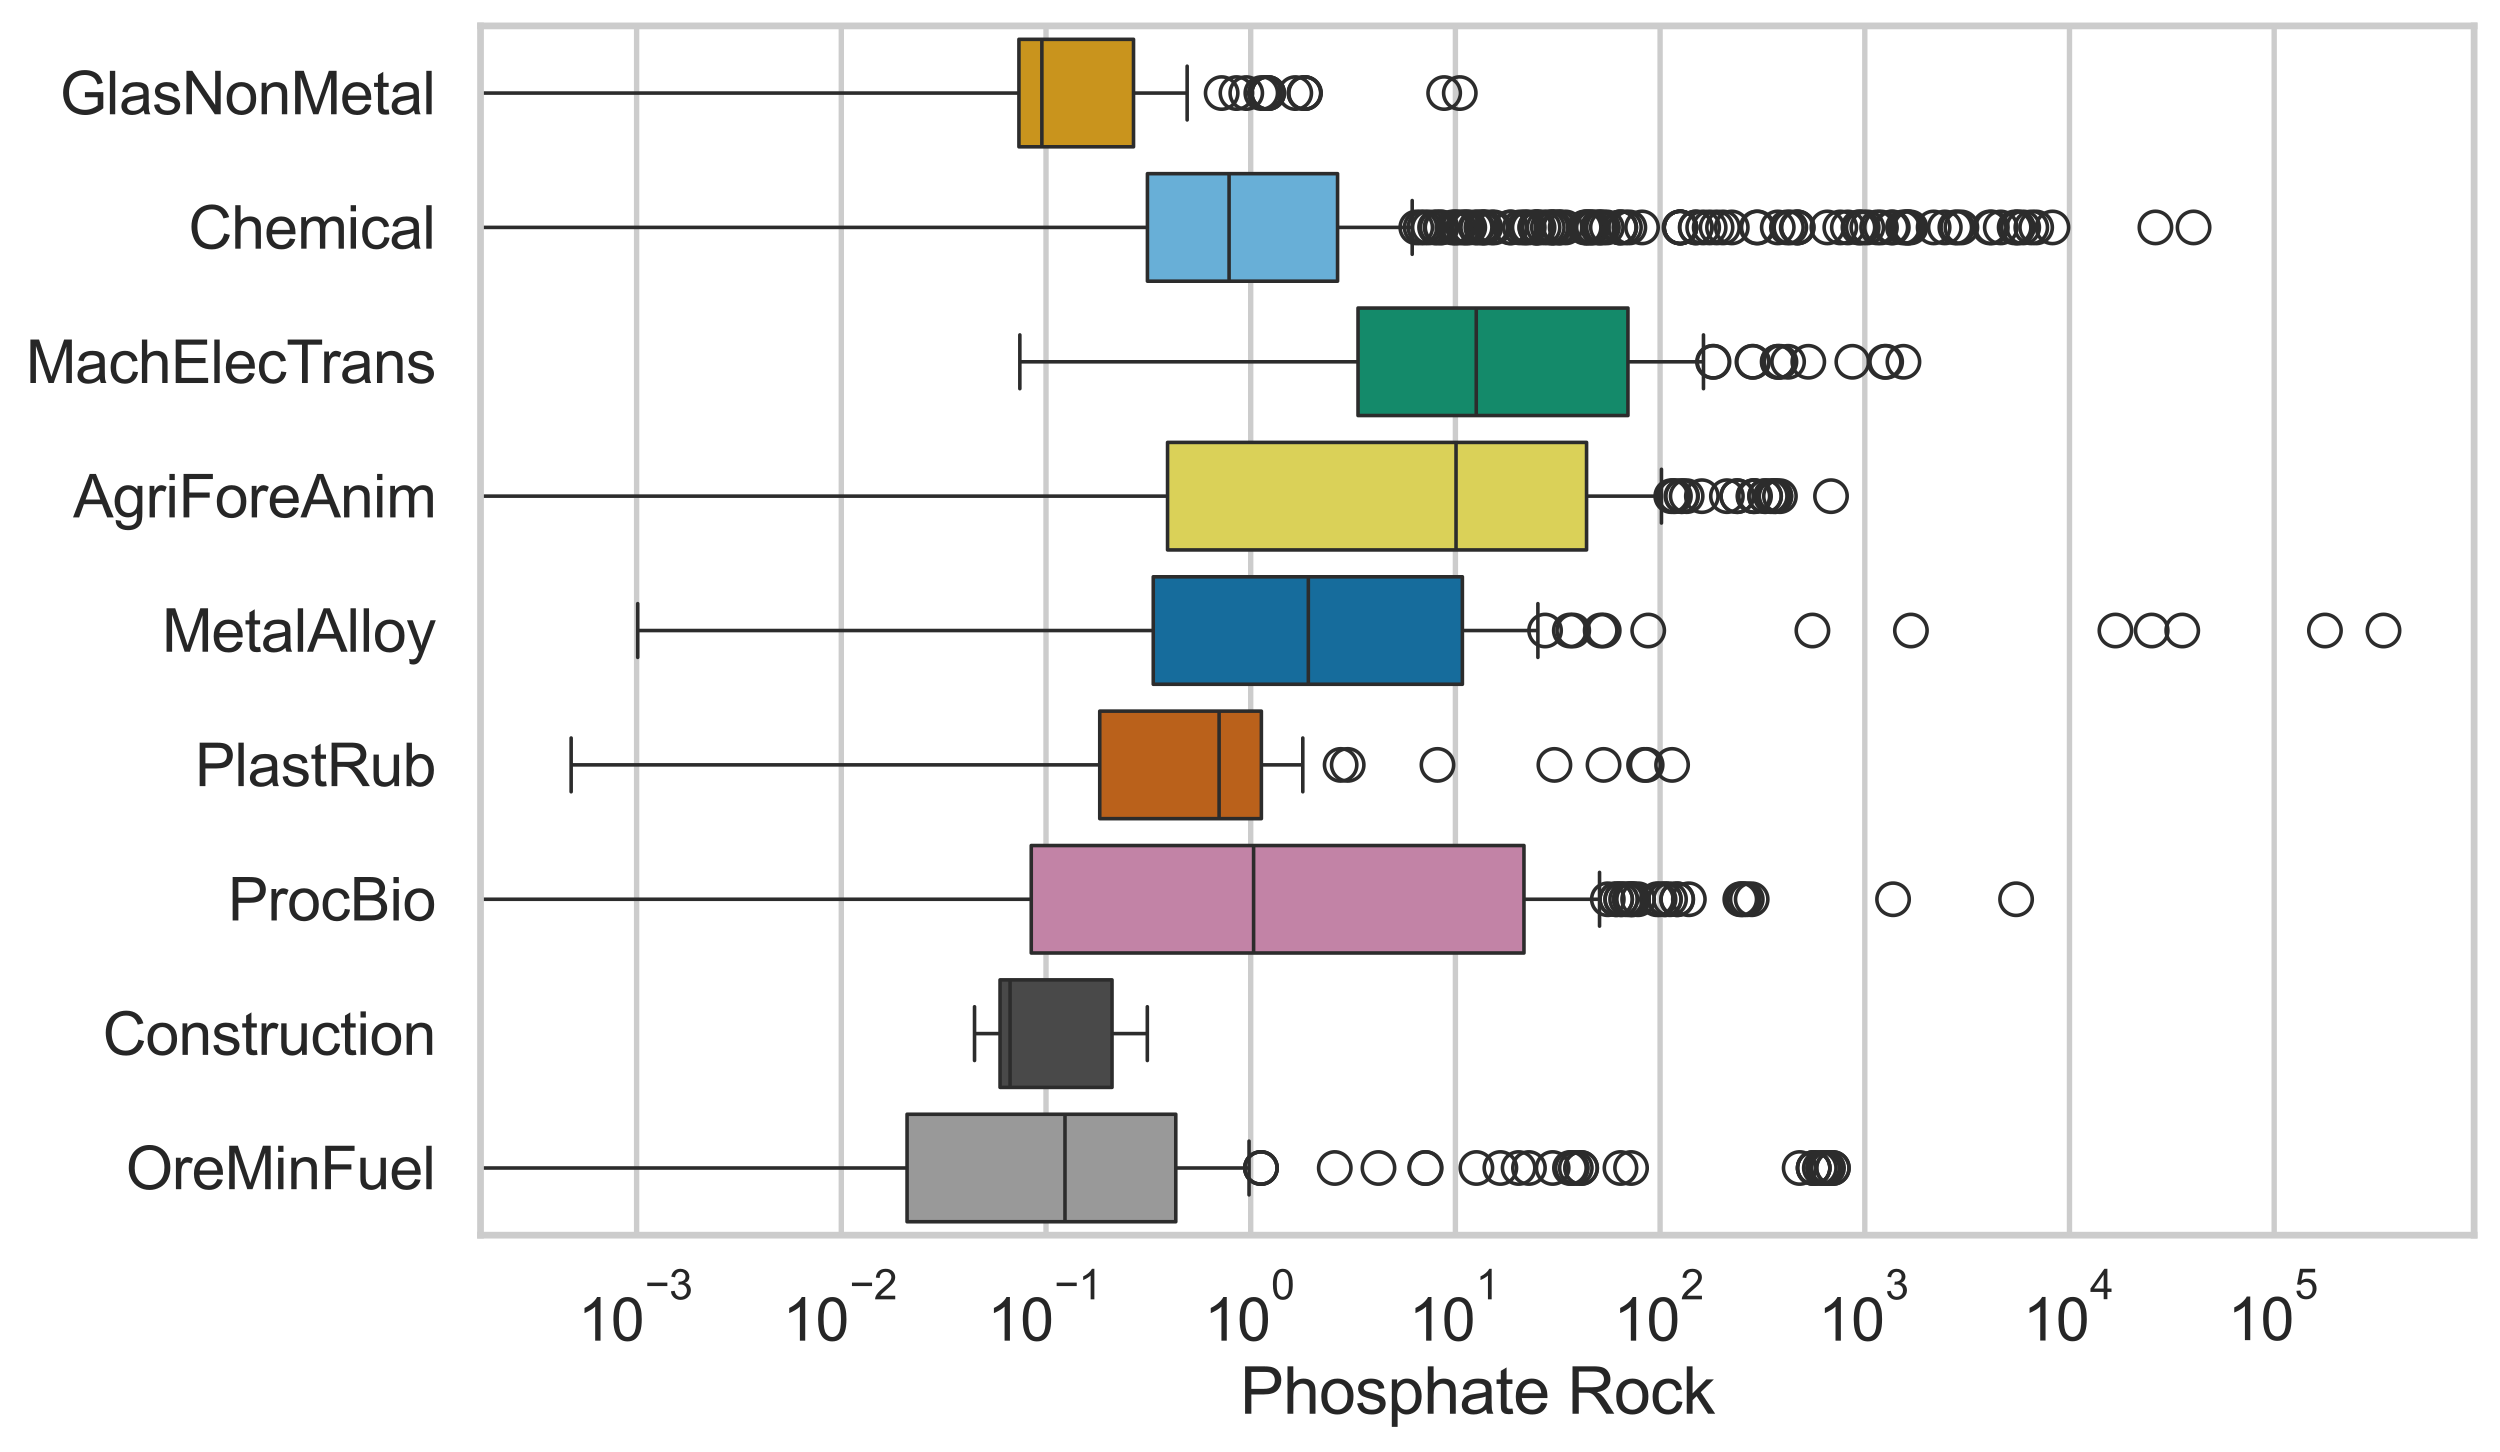 <?xml version="1.0" encoding="utf-8" standalone="no"?>
<!DOCTYPE svg PUBLIC "-//W3C//DTD SVG 1.1//EN"
  "http://www.w3.org/Graphics/SVG/1.1/DTD/svg11.dtd">
<svg xmlns:xlink="http://www.w3.org/1999/xlink" width="695.577pt" height="404.121pt" viewBox="0 0 695.577 404.121" xmlns="http://www.w3.org/2000/svg" version="1.1">
 <defs>
  <style type="text/css">*{stroke-linejoin: round; stroke-linecap: butt}</style>
 </defs>
 <g id="figure_1">
  <g id="patch_1">
   <path d="M 0 404.121 
L 695.577 404.121 
L 695.577 0 
L 0 0 
z
" style="fill: #ffffff"/>
  </g>
  <g id="axes_1">
   <g id="patch_2">
    <path d="M 133.697 343.665 
L 688.377 343.665 
L 688.377 7.2 
L 133.697 7.2 
z
" style="fill: #ffffff"/>
   </g>
   <g id="matplotlib.axis_1">
    <g id="xtick_1">
     <g id="line2d_1">
      <path d="M 177.125 343.665 
L 177.125 7.2 
" clip-path="url(#pe9067f9999)" style="fill: none; stroke: #cccccc; stroke-width: 1.5; stroke-linecap: round"/>
     </g>
     <g id="text_1">
      <!-- $\mathdefault{10^{-3}}$ -->
      <g style="fill: #262626" transform="translate(160.79 373.18) scale(0.165 -0.165)">
       <defs>
        <path id="ArialMT-31" d="M 2384 0 
L 1822 0 
L 1822 3584 
Q 1619 3391 1289 3197 
Q 959 3003 697 2906 
L 697 3450 
Q 1169 3672 1522 3987 
Q 1875 4303 2022 4600 
L 2384 4600 
L 2384 0 
z
" transform="scale(0.016)"/>
        <path id="ArialMT-30" d="M 266 2259 
Q 266 3072 433 3567 
Q 600 4063 929 4331 
Q 1259 4600 1759 4600 
Q 2128 4600 2406 4451 
Q 2684 4303 2865 4023 
Q 3047 3744 3150 3342 
Q 3253 2941 3253 2259 
Q 3253 1453 3087 958 
Q 2922 463 2592 192 
Q 2263 -78 1759 -78 
Q 1097 -78 719 397 
Q 266 969 266 2259 
z
M 844 2259 
Q 844 1131 1108 757 
Q 1372 384 1759 384 
Q 2147 384 2411 759 
Q 2675 1134 2675 2259 
Q 2675 3391 2411 3762 
Q 2147 4134 1753 4134 
Q 1366 4134 1134 3806 
Q 844 3388 844 2259 
z
" transform="scale(0.016)"/>
        <path id="ArialMT-2212" d="M 3381 1997 
L 356 1997 
L 356 2522 
L 3381 2522 
L 3381 1997 
z
" transform="scale(0.016)"/>
        <path id="ArialMT-33" d="M 269 1209 
L 831 1284 
Q 928 806 1161 595 
Q 1394 384 1728 384 
Q 2125 384 2398 659 
Q 2672 934 2672 1341 
Q 2672 1728 2419 1979 
Q 2166 2231 1775 2231 
Q 1616 2231 1378 2169 
L 1441 2663 
Q 1497 2656 1531 2656 
Q 1891 2656 2178 2843 
Q 2466 3031 2466 3422 
Q 2466 3731 2256 3934 
Q 2047 4138 1716 4138 
Q 1388 4138 1169 3931 
Q 950 3725 888 3313 
L 325 3413 
Q 428 3978 793 4289 
Q 1159 4600 1703 4600 
Q 2078 4600 2393 4439 
Q 2709 4278 2876 4000 
Q 3044 3722 3044 3409 
Q 3044 3113 2884 2869 
Q 2725 2625 2413 2481 
Q 2819 2388 3044 2092 
Q 3269 1797 3269 1353 
Q 3269 753 2831 336 
Q 2394 -81 1725 -81 
Q 1122 -81 723 278 
Q 325 638 269 1209 
z
" transform="scale(0.016)"/>
       </defs>
       <use xlink:href="#ArialMT-31" transform="translate(0 0.994)"/>
       <use xlink:href="#ArialMT-30" transform="translate(55.615 0.994)"/>
       <use xlink:href="#ArialMT-2212" transform="translate(112.973 70.688) scale(0.7)"/>
       <use xlink:href="#ArialMT-33" transform="translate(153.852 70.688) scale(0.7)"/>
      </g>
     </g>
    </g>
    <g id="xtick_2">
     <g id="line2d_2">
      <path d="M 234.078 343.665 
L 234.078 7.2 
" clip-path="url(#pe9067f9999)" style="fill: none; stroke: #cccccc; stroke-width: 1.5; stroke-linecap: round"/>
     </g>
     <g id="text_2">
      <!-- $\mathdefault{10^{-2}}$ -->
      <g style="fill: #262626" transform="translate(217.743 373.18) scale(0.165 -0.165)">
       <defs>
        <path id="ArialMT-32" d="M 3222 541 
L 3222 0 
L 194 0 
Q 188 203 259 391 
Q 375 700 629 1000 
Q 884 1300 1366 1694 
Q 2113 2306 2375 2664 
Q 2638 3022 2638 3341 
Q 2638 3675 2398 3904 
Q 2159 4134 1775 4134 
Q 1369 4134 1125 3890 
Q 881 3647 878 3216 
L 300 3275 
Q 359 3922 746 4261 
Q 1134 4600 1788 4600 
Q 2447 4600 2831 4234 
Q 3216 3869 3216 3328 
Q 3216 3053 3103 2787 
Q 2991 2522 2730 2228 
Q 2469 1934 1863 1422 
Q 1356 997 1212 845 
Q 1069 694 975 541 
L 3222 541 
z
" transform="scale(0.016)"/>
       </defs>
       <use xlink:href="#ArialMT-31" transform="translate(0 0.994)"/>
       <use xlink:href="#ArialMT-30" transform="translate(55.615 0.994)"/>
       <use xlink:href="#ArialMT-2212" transform="translate(112.973 70.688) scale(0.7)"/>
       <use xlink:href="#ArialMT-32" transform="translate(153.852 70.688) scale(0.7)"/>
      </g>
     </g>
    </g>
    <g id="xtick_3">
     <g id="line2d_3">
      <path d="M 291.031 343.665 
L 291.031 7.2 
" clip-path="url(#pe9067f9999)" style="fill: none; stroke: #cccccc; stroke-width: 1.5; stroke-linecap: round"/>
     </g>
     <g id="text_3">
      <!-- $\mathdefault{10^{-1}}$ -->
      <g style="fill: #262626" transform="translate(274.696 373.18) scale(0.165 -0.165)">
       <use xlink:href="#ArialMT-31" transform="translate(0 0.994)"/>
       <use xlink:href="#ArialMT-30" transform="translate(55.615 0.994)"/>
       <use xlink:href="#ArialMT-2212" transform="translate(112.973 70.688) scale(0.7)"/>
       <use xlink:href="#ArialMT-31" transform="translate(153.852 70.688) scale(0.7)"/>
      </g>
     </g>
    </g>
    <g id="xtick_4">
     <g id="line2d_4">
      <path d="M 347.983 343.665 
L 347.983 7.2 
" clip-path="url(#pe9067f9999)" style="fill: none; stroke: #cccccc; stroke-width: 1.5; stroke-linecap: round"/>
     </g>
     <g id="text_4">
      <!-- $\mathdefault{10^{0}}$ -->
      <g style="fill: #262626" transform="translate(335.031 373.18) scale(0.165 -0.165)">
       <use xlink:href="#ArialMT-31" transform="translate(0 0.994)"/>
       <use xlink:href="#ArialMT-30" transform="translate(55.615 0.994)"/>
       <use xlink:href="#ArialMT-30" transform="translate(112.973 70.688) scale(0.7)"/>
      </g>
     </g>
    </g>
    <g id="xtick_5">
     <g id="line2d_5">
      <path d="M 404.936 343.665 
L 404.936 7.2 
" clip-path="url(#pe9067f9999)" style="fill: none; stroke: #cccccc; stroke-width: 1.5; stroke-linecap: round"/>
     </g>
     <g id="text_5">
      <!-- $\mathdefault{10^{1}}$ -->
      <g style="fill: #262626" transform="translate(391.984 373.18) scale(0.165 -0.165)">
       <use xlink:href="#ArialMT-31" transform="translate(0 0.994)"/>
       <use xlink:href="#ArialMT-30" transform="translate(55.615 0.994)"/>
       <use xlink:href="#ArialMT-31" transform="translate(112.973 70.688) scale(0.7)"/>
      </g>
     </g>
    </g>
    <g id="xtick_6">
     <g id="line2d_6">
      <path d="M 461.889 343.665 
L 461.889 7.2 
" clip-path="url(#pe9067f9999)" style="fill: none; stroke: #cccccc; stroke-width: 1.5; stroke-linecap: round"/>
     </g>
     <g id="text_6">
      <!-- $\mathdefault{10^{2}}$ -->
      <g style="fill: #262626" transform="translate(448.937 373.18) scale(0.165 -0.165)">
       <use xlink:href="#ArialMT-31" transform="translate(0 0.994)"/>
       <use xlink:href="#ArialMT-30" transform="translate(55.615 0.994)"/>
       <use xlink:href="#ArialMT-32" transform="translate(112.973 70.688) scale(0.7)"/>
      </g>
     </g>
    </g>
    <g id="xtick_7">
     <g id="line2d_7">
      <path d="M 518.842 343.665 
L 518.842 7.2 
" clip-path="url(#pe9067f9999)" style="fill: none; stroke: #cccccc; stroke-width: 1.5; stroke-linecap: round"/>
     </g>
     <g id="text_7">
      <!-- $\mathdefault{10^{3}}$ -->
      <g style="fill: #262626" transform="translate(505.889 373.18) scale(0.165 -0.165)">
       <use xlink:href="#ArialMT-31" transform="translate(0 0.994)"/>
       <use xlink:href="#ArialMT-30" transform="translate(55.615 0.994)"/>
       <use xlink:href="#ArialMT-33" transform="translate(112.973 70.688) scale(0.7)"/>
      </g>
     </g>
    </g>
    <g id="xtick_8">
     <g id="line2d_8">
      <path d="M 575.795 343.665 
L 575.795 7.2 
" clip-path="url(#pe9067f9999)" style="fill: none; stroke: #cccccc; stroke-width: 1.5; stroke-linecap: round"/>
     </g>
     <g id="text_8">
      <!-- $\mathdefault{10^{4}}$ -->
      <g style="fill: #262626" transform="translate(562.842 373.015) scale(0.165 -0.165)">
       <defs>
        <path id="ArialMT-34" d="M 2069 0 
L 2069 1097 
L 81 1097 
L 81 1613 
L 2172 4581 
L 2631 4581 
L 2631 1613 
L 3250 1613 
L 3250 1097 
L 2631 1097 
L 2631 0 
L 2069 0 
z
M 2069 1613 
L 2069 3678 
L 634 1613 
L 2069 1613 
z
" transform="scale(0.016)"/>
       </defs>
       <use xlink:href="#ArialMT-31" transform="translate(0 0.202)"/>
       <use xlink:href="#ArialMT-30" transform="translate(55.615 0.202)"/>
       <use xlink:href="#ArialMT-34" transform="translate(112.973 69.895) scale(0.7)"/>
      </g>
     </g>
    </g>
    <g id="xtick_9">
     <g id="line2d_9">
      <path d="M 632.748 343.665 
L 632.748 7.2 
" clip-path="url(#pe9067f9999)" style="fill: none; stroke: #cccccc; stroke-width: 1.5; stroke-linecap: round"/>
     </g>
     <g id="text_9">
      <!-- $\mathdefault{10^{5}}$ -->
      <g style="fill: #262626" transform="translate(619.795 373.015) scale(0.165 -0.165)">
       <defs>
        <path id="ArialMT-35" d="M 266 1200 
L 856 1250 
Q 922 819 1161 601 
Q 1400 384 1738 384 
Q 2144 384 2425 690 
Q 2706 997 2706 1503 
Q 2706 1984 2436 2262 
Q 2166 2541 1728 2541 
Q 1456 2541 1237 2417 
Q 1019 2294 894 2097 
L 366 2166 
L 809 4519 
L 3088 4519 
L 3088 3981 
L 1259 3981 
L 1013 2750 
Q 1425 3038 1878 3038 
Q 2478 3038 2890 2622 
Q 3303 2206 3303 1553 
Q 3303 931 2941 478 
Q 2500 -78 1738 -78 
Q 1113 -78 717 272 
Q 322 622 266 1200 
z
" transform="scale(0.016)"/>
       </defs>
       <use xlink:href="#ArialMT-31" transform="translate(0 0.88)"/>
       <use xlink:href="#ArialMT-30" transform="translate(55.615 0.88)"/>
       <use xlink:href="#ArialMT-35" transform="translate(112.973 70.573) scale(0.7)"/>
      </g>
     </g>
    </g>
    <g id="xtick_10"/>
    <g id="xtick_11"/>
    <g id="xtick_12"/>
    <g id="xtick_13"/>
    <g id="xtick_14"/>
    <g id="xtick_15"/>
    <g id="xtick_16"/>
    <g id="xtick_17"/>
    <g id="xtick_18"/>
    <g id="xtick_19"/>
    <g id="xtick_20"/>
    <g id="xtick_21"/>
    <g id="xtick_22"/>
    <g id="xtick_23"/>
    <g id="xtick_24"/>
    <g id="xtick_25"/>
    <g id="xtick_26"/>
    <g id="xtick_27"/>
    <g id="xtick_28"/>
    <g id="xtick_29"/>
    <g id="xtick_30"/>
    <g id="xtick_31"/>
    <g id="xtick_32"/>
    <g id="xtick_33"/>
    <g id="xtick_34"/>
    <g id="xtick_35"/>
    <g id="xtick_36"/>
    <g id="xtick_37"/>
    <g id="xtick_38"/>
    <g id="xtick_39"/>
    <g id="xtick_40"/>
    <g id="xtick_41"/>
    <g id="xtick_42"/>
    <g id="xtick_43"/>
    <g id="xtick_44"/>
    <g id="xtick_45"/>
    <g id="xtick_46"/>
    <g id="xtick_47"/>
    <g id="xtick_48"/>
    <g id="xtick_49"/>
    <g id="xtick_50"/>
    <g id="xtick_51"/>
    <g id="xtick_52"/>
    <g id="xtick_53"/>
    <g id="xtick_54"/>
    <g id="xtick_55"/>
    <g id="xtick_56"/>
    <g id="xtick_57"/>
    <g id="xtick_58"/>
    <g id="xtick_59"/>
    <g id="xtick_60"/>
    <g id="xtick_61"/>
    <g id="xtick_62"/>
    <g id="xtick_63"/>
    <g id="xtick_64"/>
    <g id="xtick_65"/>
    <g id="xtick_66"/>
    <g id="xtick_67"/>
    <g id="xtick_68"/>
    <g id="xtick_69"/>
    <g id="xtick_70"/>
    <g id="xtick_71"/>
    <g id="xtick_72"/>
    <g id="xtick_73"/>
    <g id="xtick_74"/>
    <g id="xtick_75"/>
    <g id="xtick_76"/>
    <g id="xtick_77"/>
    <g id="xtick_78"/>
    <g id="xtick_79"/>
    <g id="xtick_80"/>
    <g id="xtick_81"/>
    <g id="xtick_82"/>
    <g id="xtick_83"/>
    <g id="xtick_84"/>
    <g id="xtick_85"/>
    <g id="xtick_86"/>
    <g id="xtick_87"/>
    <g id="xtick_88"/>
    <g id="xtick_89"/>
    <g id="text_10">
     <!-- Phosphate Rock -->
     <g style="fill: #262626" transform="translate(344.999 393.344) scale(0.18 -0.18)">
      <defs>
       <path id="ArialMT-50" d="M 494 0 
L 494 4581 
L 2222 4581 
Q 2678 4581 2919 4538 
Q 3256 4481 3484 4323 
Q 3713 4166 3852 3881 
Q 3991 3597 3991 3256 
Q 3991 2672 3619 2267 
Q 3247 1863 2275 1863 
L 1100 1863 
L 1100 0 
L 494 0 
z
M 1100 2403 
L 2284 2403 
Q 2872 2403 3119 2622 
Q 3366 2841 3366 3238 
Q 3366 3525 3220 3729 
Q 3075 3934 2838 4000 
Q 2684 4041 2272 4041 
L 1100 4041 
L 1100 2403 
z
" transform="scale(0.016)"/>
       <path id="ArialMT-68" d="M 422 0 
L 422 4581 
L 984 4581 
L 984 2938 
Q 1378 3394 1978 3394 
Q 2347 3394 2619 3248 
Q 2891 3103 3008 2847 
Q 3125 2591 3125 2103 
L 3125 0 
L 2563 0 
L 2563 2103 
Q 2563 2525 2380 2717 
Q 2197 2909 1863 2909 
Q 1613 2909 1392 2779 
Q 1172 2650 1078 2428 
Q 984 2206 984 1816 
L 984 0 
L 422 0 
z
" transform="scale(0.016)"/>
       <path id="ArialMT-6f" d="M 213 1659 
Q 213 2581 725 3025 
Q 1153 3394 1769 3394 
Q 2453 3394 2887 2945 
Q 3322 2497 3322 1706 
Q 3322 1066 3130 698 
Q 2938 331 2570 128 
Q 2203 -75 1769 -75 
Q 1072 -75 642 372 
Q 213 819 213 1659 
z
M 791 1659 
Q 791 1022 1069 705 
Q 1347 388 1769 388 
Q 2188 388 2466 706 
Q 2744 1025 2744 1678 
Q 2744 2294 2464 2611 
Q 2184 2928 1769 2928 
Q 1347 2928 1069 2612 
Q 791 2297 791 1659 
z
" transform="scale(0.016)"/>
       <path id="ArialMT-73" d="M 197 991 
L 753 1078 
Q 800 744 1014 566 
Q 1228 388 1613 388 
Q 2000 388 2187 545 
Q 2375 703 2375 916 
Q 2375 1106 2209 1216 
Q 2094 1291 1634 1406 
Q 1016 1563 777 1677 
Q 538 1791 414 1992 
Q 291 2194 291 2438 
Q 291 2659 392 2848 
Q 494 3038 669 3163 
Q 800 3259 1026 3326 
Q 1253 3394 1513 3394 
Q 1903 3394 2198 3281 
Q 2494 3169 2634 2976 
Q 2775 2784 2828 2463 
L 2278 2388 
Q 2241 2644 2061 2787 
Q 1881 2931 1553 2931 
Q 1166 2931 1000 2803 
Q 834 2675 834 2503 
Q 834 2394 903 2306 
Q 972 2216 1119 2156 
Q 1203 2125 1616 2013 
Q 2213 1853 2448 1751 
Q 2684 1650 2818 1456 
Q 2953 1263 2953 975 
Q 2953 694 2789 445 
Q 2625 197 2315 61 
Q 2006 -75 1616 -75 
Q 969 -75 630 194 
Q 291 463 197 991 
z
" transform="scale(0.016)"/>
       <path id="ArialMT-70" d="M 422 -1272 
L 422 3319 
L 934 3319 
L 934 2888 
Q 1116 3141 1344 3267 
Q 1572 3394 1897 3394 
Q 2322 3394 2647 3175 
Q 2972 2956 3137 2557 
Q 3303 2159 3303 1684 
Q 3303 1175 3120 767 
Q 2938 359 2589 142 
Q 2241 -75 1856 -75 
Q 1575 -75 1351 44 
Q 1128 163 984 344 
L 984 -1272 
L 422 -1272 
z
M 931 1641 
Q 931 1000 1190 694 
Q 1450 388 1819 388 
Q 2194 388 2461 705 
Q 2728 1022 2728 1688 
Q 2728 2322 2467 2637 
Q 2206 2953 1844 2953 
Q 1484 2953 1207 2617 
Q 931 2281 931 1641 
z
" transform="scale(0.016)"/>
       <path id="ArialMT-61" d="M 2588 409 
Q 2275 144 1986 34 
Q 1697 -75 1366 -75 
Q 819 -75 525 192 
Q 231 459 231 875 
Q 231 1119 342 1320 
Q 453 1522 633 1644 
Q 813 1766 1038 1828 
Q 1203 1872 1538 1913 
Q 2219 1994 2541 2106 
Q 2544 2222 2544 2253 
Q 2544 2597 2384 2738 
Q 2169 2928 1744 2928 
Q 1347 2928 1158 2789 
Q 969 2650 878 2297 
L 328 2372 
Q 403 2725 575 2942 
Q 747 3159 1072 3276 
Q 1397 3394 1825 3394 
Q 2250 3394 2515 3294 
Q 2781 3194 2906 3042 
Q 3031 2891 3081 2659 
Q 3109 2516 3109 2141 
L 3109 1391 
Q 3109 606 3145 398 
Q 3181 191 3288 0 
L 2700 0 
Q 2613 175 2588 409 
z
M 2541 1666 
Q 2234 1541 1622 1453 
Q 1275 1403 1131 1340 
Q 988 1278 909 1158 
Q 831 1038 831 891 
Q 831 666 1001 516 
Q 1172 366 1500 366 
Q 1825 366 2078 508 
Q 2331 650 2450 897 
Q 2541 1088 2541 1459 
L 2541 1666 
z
" transform="scale(0.016)"/>
       <path id="ArialMT-74" d="M 1650 503 
L 1731 6 
Q 1494 -44 1306 -44 
Q 1000 -44 831 53 
Q 663 150 594 308 
Q 525 466 525 972 
L 525 2881 
L 113 2881 
L 113 3319 
L 525 3319 
L 525 4141 
L 1084 4478 
L 1084 3319 
L 1650 3319 
L 1650 2881 
L 1084 2881 
L 1084 941 
Q 1084 700 1114 631 
Q 1144 563 1211 522 
Q 1278 481 1403 481 
Q 1497 481 1650 503 
z
" transform="scale(0.016)"/>
       <path id="ArialMT-65" d="M 2694 1069 
L 3275 997 
Q 3138 488 2766 206 
Q 2394 -75 1816 -75 
Q 1088 -75 661 373 
Q 234 822 234 1631 
Q 234 2469 665 2931 
Q 1097 3394 1784 3394 
Q 2450 3394 2872 2941 
Q 3294 2488 3294 1666 
Q 3294 1616 3291 1516 
L 816 1516 
Q 847 969 1125 678 
Q 1403 388 1819 388 
Q 2128 388 2347 550 
Q 2566 713 2694 1069 
z
M 847 1978 
L 2700 1978 
Q 2663 2397 2488 2606 
Q 2219 2931 1791 2931 
Q 1403 2931 1139 2672 
Q 875 2413 847 1978 
z
" transform="scale(0.016)"/>
       <path id="ArialMT-20" transform="scale(0.016)"/>
       <path id="ArialMT-52" d="M 503 0 
L 503 4581 
L 2534 4581 
Q 3147 4581 3465 4457 
Q 3784 4334 3975 4021 
Q 4166 3709 4166 3331 
Q 4166 2844 3850 2509 
Q 3534 2175 2875 2084 
Q 3116 1969 3241 1856 
Q 3506 1613 3744 1247 
L 4541 0 
L 3778 0 
L 3172 953 
Q 2906 1366 2734 1584 
Q 2563 1803 2427 1890 
Q 2291 1978 2150 2013 
Q 2047 2034 1813 2034 
L 1109 2034 
L 1109 0 
L 503 0 
z
M 1109 2559 
L 2413 2559 
Q 2828 2559 3062 2645 
Q 3297 2731 3419 2920 
Q 3541 3109 3541 3331 
Q 3541 3656 3305 3865 
Q 3069 4075 2559 4075 
L 1109 4075 
L 1109 2559 
z
" transform="scale(0.016)"/>
       <path id="ArialMT-63" d="M 2588 1216 
L 3141 1144 
Q 3050 572 2676 248 
Q 2303 -75 1759 -75 
Q 1078 -75 664 370 
Q 250 816 250 1647 
Q 250 2184 428 2587 
Q 606 2991 970 3192 
Q 1334 3394 1763 3394 
Q 2303 3394 2647 3120 
Q 2991 2847 3088 2344 
L 2541 2259 
Q 2463 2594 2264 2762 
Q 2066 2931 1784 2931 
Q 1359 2931 1093 2626 
Q 828 2322 828 1663 
Q 828 994 1084 691 
Q 1341 388 1753 388 
Q 2084 388 2306 591 
Q 2528 794 2588 1216 
z
" transform="scale(0.016)"/>
       <path id="ArialMT-6b" d="M 425 0 
L 425 4581 
L 988 4581 
L 988 1969 
L 2319 3319 
L 3047 3319 
L 1778 2088 
L 3175 0 
L 2481 0 
L 1384 1697 
L 988 1316 
L 988 0 
L 425 0 
z
" transform="scale(0.016)"/>
      </defs>
      <use xlink:href="#ArialMT-50"/>
      <use xlink:href="#ArialMT-68" transform="translate(66.699 0)"/>
      <use xlink:href="#ArialMT-6f" transform="translate(122.314 0)"/>
      <use xlink:href="#ArialMT-73" transform="translate(177.93 0)"/>
      <use xlink:href="#ArialMT-70" transform="translate(227.93 0)"/>
      <use xlink:href="#ArialMT-68" transform="translate(283.545 0)"/>
      <use xlink:href="#ArialMT-61" transform="translate(339.16 0)"/>
      <use xlink:href="#ArialMT-74" transform="translate(394.775 0)"/>
      <use xlink:href="#ArialMT-65" transform="translate(422.559 0)"/>
      <use xlink:href="#ArialMT-20" transform="translate(478.174 0)"/>
      <use xlink:href="#ArialMT-52" transform="translate(505.957 0)"/>
      <use xlink:href="#ArialMT-6f" transform="translate(578.174 0)"/>
      <use xlink:href="#ArialMT-63" transform="translate(633.789 0)"/>
      <use xlink:href="#ArialMT-6b" transform="translate(683.789 0)"/>
     </g>
    </g>
   </g>
   <g id="matplotlib.axis_2">
    <g id="ytick_1">
     <g id="text_11">
      <!-- GlasNonMetal -->
      <g style="fill: #262626" transform="translate(16.659 31.798) scale(0.165 -0.165)">
       <defs>
        <path id="ArialMT-47" d="M 2638 1797 
L 2638 2334 
L 4578 2338 
L 4578 638 
Q 4131 281 3656 101 
Q 3181 -78 2681 -78 
Q 2006 -78 1454 211 
Q 903 500 622 1047 
Q 341 1594 341 2269 
Q 341 2938 620 3517 
Q 900 4097 1425 4378 
Q 1950 4659 2634 4659 
Q 3131 4659 3532 4498 
Q 3934 4338 4162 4050 
Q 4391 3763 4509 3300 
L 3963 3150 
Q 3859 3500 3706 3700 
Q 3553 3900 3268 4020 
Q 2984 4141 2638 4141 
Q 2222 4141 1919 4014 
Q 1616 3888 1430 3681 
Q 1244 3475 1141 3228 
Q 966 2803 966 2306 
Q 966 1694 1177 1281 
Q 1388 869 1791 669 
Q 2194 469 2647 469 
Q 3041 469 3416 620 
Q 3791 772 3984 944 
L 3984 1797 
L 2638 1797 
z
" transform="scale(0.016)"/>
        <path id="ArialMT-6c" d="M 409 0 
L 409 4581 
L 972 4581 
L 972 0 
L 409 0 
z
" transform="scale(0.016)"/>
        <path id="ArialMT-4e" d="M 488 0 
L 488 4581 
L 1109 4581 
L 3516 984 
L 3516 4581 
L 4097 4581 
L 4097 0 
L 3475 0 
L 1069 3600 
L 1069 0 
L 488 0 
z
" transform="scale(0.016)"/>
        <path id="ArialMT-6e" d="M 422 0 
L 422 3319 
L 928 3319 
L 928 2847 
Q 1294 3394 1984 3394 
Q 2284 3394 2536 3286 
Q 2788 3178 2913 3003 
Q 3038 2828 3088 2588 
Q 3119 2431 3119 2041 
L 3119 0 
L 2556 0 
L 2556 2019 
Q 2556 2363 2490 2533 
Q 2425 2703 2258 2804 
Q 2091 2906 1866 2906 
Q 1506 2906 1245 2678 
Q 984 2450 984 1813 
L 984 0 
L 422 0 
z
" transform="scale(0.016)"/>
        <path id="ArialMT-4d" d="M 475 0 
L 475 4581 
L 1388 4581 
L 2472 1338 
Q 2622 884 2691 659 
Q 2769 909 2934 1394 
L 4031 4581 
L 4847 4581 
L 4847 0 
L 4263 0 
L 4263 3834 
L 2931 0 
L 2384 0 
L 1059 3900 
L 1059 0 
L 475 0 
z
" transform="scale(0.016)"/>
       </defs>
       <use xlink:href="#ArialMT-47"/>
       <use xlink:href="#ArialMT-6c" transform="translate(77.783 0)"/>
       <use xlink:href="#ArialMT-61" transform="translate(100 0)"/>
       <use xlink:href="#ArialMT-73" transform="translate(155.615 0)"/>
       <use xlink:href="#ArialMT-4e" transform="translate(205.615 0)"/>
       <use xlink:href="#ArialMT-6f" transform="translate(277.832 0)"/>
       <use xlink:href="#ArialMT-6e" transform="translate(333.447 0)"/>
       <use xlink:href="#ArialMT-4d" transform="translate(389.062 0)"/>
       <use xlink:href="#ArialMT-65" transform="translate(472.363 0)"/>
       <use xlink:href="#ArialMT-74" transform="translate(527.979 0)"/>
       <use xlink:href="#ArialMT-61" transform="translate(555.762 0)"/>
       <use xlink:href="#ArialMT-6c" transform="translate(611.377 0)"/>
      </g>
     </g>
    </g>
    <g id="ytick_2">
     <g id="text_12">
      <!-- Chemical -->
      <g style="fill: #262626" transform="translate(52.428 69.183) scale(0.165 -0.165)">
       <defs>
        <path id="ArialMT-43" d="M 3763 1606 
L 4369 1453 
Q 4178 706 3683 314 
Q 3188 -78 2472 -78 
Q 1731 -78 1267 223 
Q 803 525 561 1097 
Q 319 1669 319 2325 
Q 319 3041 592 3573 
Q 866 4106 1370 4382 
Q 1875 4659 2481 4659 
Q 3169 4659 3637 4309 
Q 4106 3959 4291 3325 
L 3694 3184 
Q 3534 3684 3231 3912 
Q 2928 4141 2469 4141 
Q 1941 4141 1586 3887 
Q 1231 3634 1087 3207 
Q 944 2781 944 2328 
Q 944 1744 1114 1308 
Q 1284 872 1643 656 
Q 2003 441 2422 441 
Q 2931 441 3284 734 
Q 3638 1028 3763 1606 
z
" transform="scale(0.016)"/>
        <path id="ArialMT-6d" d="M 422 0 
L 422 3319 
L 925 3319 
L 925 2853 
Q 1081 3097 1340 3245 
Q 1600 3394 1931 3394 
Q 2300 3394 2536 3241 
Q 2772 3088 2869 2813 
Q 3263 3394 3894 3394 
Q 4388 3394 4653 3120 
Q 4919 2847 4919 2278 
L 4919 0 
L 4359 0 
L 4359 2091 
Q 4359 2428 4304 2576 
Q 4250 2725 4106 2815 
Q 3963 2906 3769 2906 
Q 3419 2906 3187 2673 
Q 2956 2441 2956 1928 
L 2956 0 
L 2394 0 
L 2394 2156 
Q 2394 2531 2256 2718 
Q 2119 2906 1806 2906 
Q 1569 2906 1367 2781 
Q 1166 2656 1075 2415 
Q 984 2175 984 1722 
L 984 0 
L 422 0 
z
" transform="scale(0.016)"/>
        <path id="ArialMT-69" d="M 425 3934 
L 425 4581 
L 988 4581 
L 988 3934 
L 425 3934 
z
M 425 0 
L 425 3319 
L 988 3319 
L 988 0 
L 425 0 
z
" transform="scale(0.016)"/>
       </defs>
       <use xlink:href="#ArialMT-43"/>
       <use xlink:href="#ArialMT-68" transform="translate(72.217 0)"/>
       <use xlink:href="#ArialMT-65" transform="translate(127.832 0)"/>
       <use xlink:href="#ArialMT-6d" transform="translate(183.447 0)"/>
       <use xlink:href="#ArialMT-69" transform="translate(266.748 0)"/>
       <use xlink:href="#ArialMT-63" transform="translate(288.965 0)"/>
       <use xlink:href="#ArialMT-61" transform="translate(338.965 0)"/>
       <use xlink:href="#ArialMT-6c" transform="translate(394.58 0)"/>
      </g>
     </g>
    </g>
    <g id="ytick_3">
     <g id="text_13">
      <!-- MachElecTrans -->
      <g style="fill: #262626" transform="translate(7.2 106.568) scale(0.165 -0.165)">
       <defs>
        <path id="ArialMT-45" d="M 506 0 
L 506 4581 
L 3819 4581 
L 3819 4041 
L 1113 4041 
L 1113 2638 
L 3647 2638 
L 3647 2100 
L 1113 2100 
L 1113 541 
L 3925 541 
L 3925 0 
L 506 0 
z
" transform="scale(0.016)"/>
        <path id="ArialMT-54" d="M 1659 0 
L 1659 4041 
L 150 4041 
L 150 4581 
L 3781 4581 
L 3781 4041 
L 2266 4041 
L 2266 0 
L 1659 0 
z
" transform="scale(0.016)"/>
        <path id="ArialMT-72" d="M 416 0 
L 416 3319 
L 922 3319 
L 922 2816 
Q 1116 3169 1280 3281 
Q 1444 3394 1641 3394 
Q 1925 3394 2219 3213 
L 2025 2691 
Q 1819 2813 1613 2813 
Q 1428 2813 1281 2702 
Q 1134 2591 1072 2394 
Q 978 2094 978 1738 
L 978 0 
L 416 0 
z
" transform="scale(0.016)"/>
       </defs>
       <use xlink:href="#ArialMT-4d"/>
       <use xlink:href="#ArialMT-61" transform="translate(83.301 0)"/>
       <use xlink:href="#ArialMT-63" transform="translate(138.916 0)"/>
       <use xlink:href="#ArialMT-68" transform="translate(188.916 0)"/>
       <use xlink:href="#ArialMT-45" transform="translate(244.531 0)"/>
       <use xlink:href="#ArialMT-6c" transform="translate(311.23 0)"/>
       <use xlink:href="#ArialMT-65" transform="translate(333.447 0)"/>
       <use xlink:href="#ArialMT-63" transform="translate(389.062 0)"/>
       <use xlink:href="#ArialMT-54" transform="translate(439.062 0)"/>
       <use xlink:href="#ArialMT-72" transform="translate(496.396 0)"/>
       <use xlink:href="#ArialMT-61" transform="translate(529.697 0)"/>
       <use xlink:href="#ArialMT-6e" transform="translate(585.312 0)"/>
       <use xlink:href="#ArialMT-73" transform="translate(640.928 0)"/>
      </g>
     </g>
    </g>
    <g id="ytick_4">
     <g id="text_14">
      <!-- AgriForeAnim -->
      <g style="fill: #262626" transform="translate(20.341 143.953) scale(0.165 -0.165)">
       <defs>
        <path id="ArialMT-41" d="M -9 0 
L 1750 4581 
L 2403 4581 
L 4278 0 
L 3588 0 
L 3053 1388 
L 1138 1388 
L 634 0 
L -9 0 
z
M 1313 1881 
L 2866 1881 
L 2388 3150 
Q 2169 3728 2063 4100 
Q 1975 3659 1816 3225 
L 1313 1881 
z
" transform="scale(0.016)"/>
        <path id="ArialMT-67" d="M 319 -275 
L 866 -356 
Q 900 -609 1056 -725 
Q 1266 -881 1628 -881 
Q 2019 -881 2231 -725 
Q 2444 -569 2519 -288 
Q 2563 -116 2559 434 
Q 2191 0 1641 0 
Q 956 0 581 494 
Q 206 988 206 1678 
Q 206 2153 378 2554 
Q 550 2956 876 3175 
Q 1203 3394 1644 3394 
Q 2231 3394 2613 2919 
L 2613 3319 
L 3131 3319 
L 3131 450 
Q 3131 -325 2973 -648 
Q 2816 -972 2473 -1159 
Q 2131 -1347 1631 -1347 
Q 1038 -1347 672 -1080 
Q 306 -813 319 -275 
z
M 784 1719 
Q 784 1066 1043 766 
Q 1303 466 1694 466 
Q 2081 466 2343 764 
Q 2606 1063 2606 1700 
Q 2606 2309 2336 2618 
Q 2066 2928 1684 2928 
Q 1309 2928 1046 2623 
Q 784 2319 784 1719 
z
" transform="scale(0.016)"/>
        <path id="ArialMT-46" d="M 525 0 
L 525 4581 
L 3616 4581 
L 3616 4041 
L 1131 4041 
L 1131 2622 
L 3281 2622 
L 3281 2081 
L 1131 2081 
L 1131 0 
L 525 0 
z
" transform="scale(0.016)"/>
       </defs>
       <use xlink:href="#ArialMT-41"/>
       <use xlink:href="#ArialMT-67" transform="translate(66.699 0)"/>
       <use xlink:href="#ArialMT-72" transform="translate(122.314 0)"/>
       <use xlink:href="#ArialMT-69" transform="translate(155.615 0)"/>
       <use xlink:href="#ArialMT-46" transform="translate(177.832 0)"/>
       <use xlink:href="#ArialMT-6f" transform="translate(238.916 0)"/>
       <use xlink:href="#ArialMT-72" transform="translate(294.531 0)"/>
       <use xlink:href="#ArialMT-65" transform="translate(327.832 0)"/>
       <use xlink:href="#ArialMT-41" transform="translate(383.447 0)"/>
       <use xlink:href="#ArialMT-6e" transform="translate(450.146 0)"/>
       <use xlink:href="#ArialMT-69" transform="translate(505.762 0)"/>
       <use xlink:href="#ArialMT-6d" transform="translate(527.979 0)"/>
      </g>
     </g>
    </g>
    <g id="ytick_5">
     <g id="text_15">
      <!-- MetalAlloy -->
      <g style="fill: #262626" transform="translate(45.088 181.337) scale(0.165 -0.165)">
       <defs>
        <path id="ArialMT-79" d="M 397 -1278 
L 334 -750 
Q 519 -800 656 -800 
Q 844 -800 956 -737 
Q 1069 -675 1141 -563 
Q 1194 -478 1313 -144 
Q 1328 -97 1363 -6 
L 103 3319 
L 709 3319 
L 1400 1397 
Q 1534 1031 1641 628 
Q 1738 1016 1872 1384 
L 2581 3319 
L 3144 3319 
L 1881 -56 
Q 1678 -603 1566 -809 
Q 1416 -1088 1222 -1217 
Q 1028 -1347 759 -1347 
Q 597 -1347 397 -1278 
z
" transform="scale(0.016)"/>
       </defs>
       <use xlink:href="#ArialMT-4d"/>
       <use xlink:href="#ArialMT-65" transform="translate(83.301 0)"/>
       <use xlink:href="#ArialMT-74" transform="translate(138.916 0)"/>
       <use xlink:href="#ArialMT-61" transform="translate(166.699 0)"/>
       <use xlink:href="#ArialMT-6c" transform="translate(222.314 0)"/>
       <use xlink:href="#ArialMT-41" transform="translate(244.531 0)"/>
       <use xlink:href="#ArialMT-6c" transform="translate(311.23 0)"/>
       <use xlink:href="#ArialMT-6c" transform="translate(333.447 0)"/>
       <use xlink:href="#ArialMT-6f" transform="translate(355.664 0)"/>
       <use xlink:href="#ArialMT-79" transform="translate(411.279 0)"/>
      </g>
     </g>
    </g>
    <g id="ytick_6">
     <g id="text_16">
      <!-- PlastRub -->
      <g style="fill: #262626" transform="translate(54.248 218.722) scale(0.165 -0.165)">
       <defs>
        <path id="ArialMT-75" d="M 2597 0 
L 2597 488 
Q 2209 -75 1544 -75 
Q 1250 -75 995 37 
Q 741 150 617 320 
Q 494 491 444 738 
Q 409 903 409 1263 
L 409 3319 
L 972 3319 
L 972 1478 
Q 972 1038 1006 884 
Q 1059 663 1231 536 
Q 1403 409 1656 409 
Q 1909 409 2131 539 
Q 2353 669 2445 892 
Q 2538 1116 2538 1541 
L 2538 3319 
L 3100 3319 
L 3100 0 
L 2597 0 
z
" transform="scale(0.016)"/>
        <path id="ArialMT-62" d="M 941 0 
L 419 0 
L 419 4581 
L 981 4581 
L 981 2947 
Q 1338 3394 1891 3394 
Q 2197 3394 2470 3270 
Q 2744 3147 2920 2923 
Q 3097 2700 3197 2384 
Q 3297 2069 3297 1709 
Q 3297 856 2875 390 
Q 2453 -75 1863 -75 
Q 1275 -75 941 416 
L 941 0 
z
M 934 1684 
Q 934 1088 1097 822 
Q 1363 388 1816 388 
Q 2184 388 2453 708 
Q 2722 1028 2722 1663 
Q 2722 2313 2464 2622 
Q 2206 2931 1841 2931 
Q 1472 2931 1203 2611 
Q 934 2291 934 1684 
z
" transform="scale(0.016)"/>
       </defs>
       <use xlink:href="#ArialMT-50"/>
       <use xlink:href="#ArialMT-6c" transform="translate(66.699 0)"/>
       <use xlink:href="#ArialMT-61" transform="translate(88.916 0)"/>
       <use xlink:href="#ArialMT-73" transform="translate(144.531 0)"/>
       <use xlink:href="#ArialMT-74" transform="translate(194.531 0)"/>
       <use xlink:href="#ArialMT-52" transform="translate(222.314 0)"/>
       <use xlink:href="#ArialMT-75" transform="translate(294.531 0)"/>
       <use xlink:href="#ArialMT-62" transform="translate(350.146 0)"/>
      </g>
     </g>
    </g>
    <g id="ytick_7">
     <g id="text_17">
      <!-- ProcBio -->
      <g style="fill: #262626" transform="translate(63.424 256.107) scale(0.165 -0.165)">
       <defs>
        <path id="ArialMT-42" d="M 469 0 
L 469 4581 
L 2188 4581 
Q 2713 4581 3030 4442 
Q 3347 4303 3526 4014 
Q 3706 3725 3706 3409 
Q 3706 3116 3547 2856 
Q 3388 2597 3066 2438 
Q 3481 2316 3704 2022 
Q 3928 1728 3928 1328 
Q 3928 1006 3792 729 
Q 3656 453 3456 303 
Q 3256 153 2954 76 
Q 2653 0 2216 0 
L 469 0 
z
M 1075 2656 
L 2066 2656 
Q 2469 2656 2644 2709 
Q 2875 2778 2992 2937 
Q 3109 3097 3109 3338 
Q 3109 3566 3000 3739 
Q 2891 3913 2687 3977 
Q 2484 4041 1991 4041 
L 1075 4041 
L 1075 2656 
z
M 1075 541 
L 2216 541 
Q 2509 541 2628 563 
Q 2838 600 2978 687 
Q 3119 775 3209 942 
Q 3300 1109 3300 1328 
Q 3300 1584 3169 1773 
Q 3038 1963 2805 2039 
Q 2572 2116 2134 2116 
L 1075 2116 
L 1075 541 
z
" transform="scale(0.016)"/>
       </defs>
       <use xlink:href="#ArialMT-50"/>
       <use xlink:href="#ArialMT-72" transform="translate(66.699 0)"/>
       <use xlink:href="#ArialMT-6f" transform="translate(100 0)"/>
       <use xlink:href="#ArialMT-63" transform="translate(155.615 0)"/>
       <use xlink:href="#ArialMT-42" transform="translate(205.615 0)"/>
       <use xlink:href="#ArialMT-69" transform="translate(272.314 0)"/>
       <use xlink:href="#ArialMT-6f" transform="translate(294.531 0)"/>
      </g>
     </g>
    </g>
    <g id="ytick_8">
     <g id="text_18">
      <!-- Construction -->
      <g style="fill: #262626" transform="translate(28.575 293.492) scale(0.165 -0.165)">
       <use xlink:href="#ArialMT-43"/>
       <use xlink:href="#ArialMT-6f" transform="translate(72.217 0)"/>
       <use xlink:href="#ArialMT-6e" transform="translate(127.832 0)"/>
       <use xlink:href="#ArialMT-73" transform="translate(183.447 0)"/>
       <use xlink:href="#ArialMT-74" transform="translate(233.447 0)"/>
       <use xlink:href="#ArialMT-72" transform="translate(261.23 0)"/>
       <use xlink:href="#ArialMT-75" transform="translate(294.531 0)"/>
       <use xlink:href="#ArialMT-63" transform="translate(350.146 0)"/>
       <use xlink:href="#ArialMT-74" transform="translate(400.146 0)"/>
       <use xlink:href="#ArialMT-69" transform="translate(427.93 0)"/>
       <use xlink:href="#ArialMT-6f" transform="translate(450.146 0)"/>
       <use xlink:href="#ArialMT-6e" transform="translate(505.762 0)"/>
      </g>
     </g>
    </g>
    <g id="ytick_9">
     <g id="text_19">
      <!-- OreMinFuel -->
      <g style="fill: #262626" transform="translate(35.013 330.877) scale(0.165 -0.165)">
       <defs>
        <path id="ArialMT-4f" d="M 309 2231 
Q 309 3372 921 4017 
Q 1534 4663 2503 4663 
Q 3138 4663 3647 4359 
Q 4156 4056 4423 3514 
Q 4691 2972 4691 2284 
Q 4691 1588 4409 1038 
Q 4128 488 3612 205 
Q 3097 -78 2500 -78 
Q 1853 -78 1343 234 
Q 834 547 571 1087 
Q 309 1628 309 2231 
z
M 934 2222 
Q 934 1394 1379 917 
Q 1825 441 2497 441 
Q 3181 441 3623 922 
Q 4066 1403 4066 2288 
Q 4066 2847 3877 3264 
Q 3688 3681 3323 3911 
Q 2959 4141 2506 4141 
Q 1863 4141 1398 3698 
Q 934 3256 934 2222 
z
" transform="scale(0.016)"/>
       </defs>
       <use xlink:href="#ArialMT-4f"/>
       <use xlink:href="#ArialMT-72" transform="translate(77.783 0)"/>
       <use xlink:href="#ArialMT-65" transform="translate(111.084 0)"/>
       <use xlink:href="#ArialMT-4d" transform="translate(166.699 0)"/>
       <use xlink:href="#ArialMT-69" transform="translate(250 0)"/>
       <use xlink:href="#ArialMT-6e" transform="translate(272.217 0)"/>
       <use xlink:href="#ArialMT-46" transform="translate(327.832 0)"/>
       <use xlink:href="#ArialMT-75" transform="translate(388.916 0)"/>
       <use xlink:href="#ArialMT-65" transform="translate(444.531 0)"/>
       <use xlink:href="#ArialMT-6c" transform="translate(500.146 0)"/>
      </g>
     </g>
    </g>
   </g>
   <g id="patch_3">
    <path d="M 283.499 10.938 
L 283.499 40.846 
L 315.379 40.846 
L 315.379 10.938 
L 283.499 10.938 
z
" clip-path="url(#pe9067f9999)" style="fill: #c9941d; stroke: #2c2c2c; stroke-linejoin: miter"/>
   </g>
   <g id="line2d_10">
    <path d="M 283.499 25.892 
L -1 25.892 
" clip-path="url(#pe9067f9999)" style="fill: none; stroke: #2c2c2c"/>
   </g>
   <g id="line2d_11">
    <path d="M 315.379 25.892 
L 330.302 25.892 
" clip-path="url(#pe9067f9999)" style="fill: none; stroke: #2c2c2c"/>
   </g>
   <g id="line2d_12">
    <path clip-path="url(#pe9067f9999)" style="fill: none; stroke: #2c2c2c; stroke-linecap: round"/>
   </g>
   <g id="line2d_13">
    <path d="M 330.302 18.415 
L 330.302 33.369 
" clip-path="url(#pe9067f9999)" style="fill: none; stroke: #2c2c2c; stroke-linecap: round"/>
   </g>
   <g id="line2d_14">
    <defs>
     <path id="m1d4ace0fd3" d="M 0 4.5 
C 1.193 4.5 2.338 4.026 3.182 3.182 
C 4.026 2.338 4.5 1.193 4.5 0 
C 4.5 -1.193 4.026 -2.338 3.182 -3.182 
C 2.338 -4.026 1.193 -4.5 0 -4.5 
C -1.193 -4.5 -2.338 -4.026 -3.182 -3.182 
C -4.026 -2.338 -4.5 -1.193 -4.5 0 
C -4.5 1.193 -4.026 2.338 -3.182 3.182 
C -2.338 4.026 -1.193 4.5 0 4.5 
z
" style="stroke: #2c2c2c"/>
    </defs>
    <g clip-path="url(#pe9067f9999)">
     <use xlink:href="#m1d4ace0fd3" x="346.752" y="25.892" style="fill-opacity: 0; stroke: #2c2c2c"/>
     <use xlink:href="#m1d4ace0fd3" x="350.94" y="25.892" style="fill-opacity: 0; stroke: #2c2c2c"/>
     <use xlink:href="#m1d4ace0fd3" x="352.829" y="25.892" style="fill-opacity: 0; stroke: #2c2c2c"/>
     <use xlink:href="#m1d4ace0fd3" x="401.812" y="25.892" style="fill-opacity: 0; stroke: #2c2c2c"/>
     <use xlink:href="#m1d4ace0fd3" x="351.927" y="25.892" style="fill-opacity: 0; stroke: #2c2c2c"/>
     <use xlink:href="#m1d4ace0fd3" x="344.015" y="25.892" style="fill-opacity: 0; stroke: #2c2c2c"/>
     <use xlink:href="#m1d4ace0fd3" x="406.156" y="25.892" style="fill-opacity: 0; stroke: #2c2c2c"/>
     <use xlink:href="#m1d4ace0fd3" x="339.904" y="25.892" style="fill-opacity: 0; stroke: #2c2c2c"/>
     <use xlink:href="#m1d4ace0fd3" x="352.809" y="25.892" style="fill-opacity: 0; stroke: #2c2c2c"/>
     <use xlink:href="#m1d4ace0fd3" x="362.977" y="25.892" style="fill-opacity: 0; stroke: #2c2c2c"/>
     <use xlink:href="#m1d4ace0fd3" x="360.386" y="25.892" style="fill-opacity: 0; stroke: #2c2c2c"/>
     <use xlink:href="#m1d4ace0fd3" x="363.101" y="25.892" style="fill-opacity: 0; stroke: #2c2c2c"/>
     <use xlink:href="#m1d4ace0fd3" x="352.805" y="25.892" style="fill-opacity: 0; stroke: #2c2c2c"/>
     <use xlink:href="#m1d4ace0fd3" x="362.957" y="25.892" style="fill-opacity: 0; stroke: #2c2c2c"/>
    </g>
   </g>
   <g id="patch_4">
    <path d="M 319.251 48.323 
L 319.251 78.231 
L 372.152 78.231 
L 372.152 48.323 
L 319.251 48.323 
z
" clip-path="url(#pe9067f9999)" style="fill: #68afd7; stroke: #2c2c2c; stroke-linejoin: miter"/>
   </g>
   <g id="line2d_15">
    <path d="M 319.251 63.277 
L -1 63.277 
" clip-path="url(#pe9067f9999)" style="fill: none; stroke: #2c2c2c"/>
   </g>
   <g id="line2d_16">
    <path d="M 372.152 63.277 
L 392.915 63.277 
" clip-path="url(#pe9067f9999)" style="fill: none; stroke: #2c2c2c"/>
   </g>
   <g id="line2d_17">
    <path clip-path="url(#pe9067f9999)" style="fill: none; stroke: #2c2c2c; stroke-linecap: round"/>
   </g>
   <g id="line2d_18">
    <path d="M 392.915 55.8 
L 392.915 70.754 
" clip-path="url(#pe9067f9999)" style="fill: none; stroke: #2c2c2c; stroke-linecap: round"/>
   </g>
   <g id="line2d_19">
    <g clip-path="url(#pe9067f9999)">
     <use xlink:href="#m1d4ace0fd3" x="431.746" y="63.277" style="fill-opacity: 0; stroke: #2c2c2c"/>
     <use xlink:href="#m1d4ace0fd3" x="408.794" y="63.277" style="fill-opacity: 0; stroke: #2c2c2c"/>
     <use xlink:href="#m1d4ace0fd3" x="424.451" y="63.277" style="fill-opacity: 0; stroke: #2c2c2c"/>
     <use xlink:href="#m1d4ace0fd3" x="554.198" y="63.277" style="fill-opacity: 0; stroke: #2c2c2c"/>
     <use xlink:href="#m1d4ace0fd3" x="443.174" y="63.277" style="fill-opacity: 0; stroke: #2c2c2c"/>
     <use xlink:href="#m1d4ace0fd3" x="420.123" y="63.277" style="fill-opacity: 0; stroke: #2c2c2c"/>
     <use xlink:href="#m1d4ace0fd3" x="517.377" y="63.277" style="fill-opacity: 0; stroke: #2c2c2c"/>
     <use xlink:href="#m1d4ace0fd3" x="561.362" y="63.277" style="fill-opacity: 0; stroke: #2c2c2c"/>
     <use xlink:href="#m1d4ace0fd3" x="556.677" y="63.277" style="fill-opacity: 0; stroke: #2c2c2c"/>
     <use xlink:href="#m1d4ace0fd3" x="445.245" y="63.277" style="fill-opacity: 0; stroke: #2c2c2c"/>
     <use xlink:href="#m1d4ace0fd3" x="560.539" y="63.277" style="fill-opacity: 0; stroke: #2c2c2c"/>
     <use xlink:href="#m1d4ace0fd3" x="407.595" y="63.277" style="fill-opacity: 0; stroke: #2c2c2c"/>
     <use xlink:href="#m1d4ace0fd3" x="410.583" y="63.277" style="fill-opacity: 0; stroke: #2c2c2c"/>
     <use xlink:href="#m1d4ace0fd3" x="514.121" y="63.277" style="fill-opacity: 0; stroke: #2c2c2c"/>
     <use xlink:href="#m1d4ace0fd3" x="435.613" y="63.277" style="fill-opacity: 0; stroke: #2c2c2c"/>
     <use xlink:href="#m1d4ace0fd3" x="433.907" y="63.277" style="fill-opacity: 0; stroke: #2c2c2c"/>
     <use xlink:href="#m1d4ace0fd3" x="498.125" y="63.277" style="fill-opacity: 0; stroke: #2c2c2c"/>
     <use xlink:href="#m1d4ace0fd3" x="471.789" y="63.277" style="fill-opacity: 0; stroke: #2c2c2c"/>
     <use xlink:href="#m1d4ace0fd3" x="467.303" y="63.277" style="fill-opacity: 0; stroke: #2c2c2c"/>
     <use xlink:href="#m1d4ace0fd3" x="429.485" y="63.277" style="fill-opacity: 0; stroke: #2c2c2c"/>
     <use xlink:href="#m1d4ace0fd3" x="450.797" y="63.277" style="fill-opacity: 0; stroke: #2c2c2c"/>
     <use xlink:href="#m1d4ace0fd3" x="412.168" y="63.277" style="fill-opacity: 0; stroke: #2c2c2c"/>
     <use xlink:href="#m1d4ace0fd3" x="523.338" y="63.277" style="fill-opacity: 0; stroke: #2c2c2c"/>
     <use xlink:href="#m1d4ace0fd3" x="422.882" y="63.277" style="fill-opacity: 0; stroke: #2c2c2c"/>
     <use xlink:href="#m1d4ace0fd3" x="477.605" y="63.277" style="fill-opacity: 0; stroke: #2c2c2c"/>
     <use xlink:href="#m1d4ace0fd3" x="432.236" y="63.277" style="fill-opacity: 0; stroke: #2c2c2c"/>
     <use xlink:href="#m1d4ace0fd3" x="399.716" y="63.277" style="fill-opacity: 0; stroke: #2c2c2c"/>
     <use xlink:href="#m1d4ace0fd3" x="408.139" y="63.277" style="fill-opacity: 0; stroke: #2c2c2c"/>
     <use xlink:href="#m1d4ace0fd3" x="420.45" y="63.277" style="fill-opacity: 0; stroke: #2c2c2c"/>
     <use xlink:href="#m1d4ace0fd3" x="431.701" y="63.277" style="fill-opacity: 0; stroke: #2c2c2c"/>
     <use xlink:href="#m1d4ace0fd3" x="427.525" y="63.277" style="fill-opacity: 0; stroke: #2c2c2c"/>
     <use xlink:href="#m1d4ace0fd3" x="530.93" y="63.277" style="fill-opacity: 0; stroke: #2c2c2c"/>
     <use xlink:href="#m1d4ace0fd3" x="467.536" y="63.277" style="fill-opacity: 0; stroke: #2c2c2c"/>
     <use xlink:href="#m1d4ace0fd3" x="479.388" y="63.277" style="fill-opacity: 0; stroke: #2c2c2c"/>
     <use xlink:href="#m1d4ace0fd3" x="497.179" y="63.277" style="fill-opacity: 0; stroke: #2c2c2c"/>
     <use xlink:href="#m1d4ace0fd3" x="425.345" y="63.277" style="fill-opacity: 0; stroke: #2c2c2c"/>
     <use xlink:href="#m1d4ace0fd3" x="428.076" y="63.277" style="fill-opacity: 0; stroke: #2c2c2c"/>
     <use xlink:href="#m1d4ace0fd3" x="467.536" y="63.277" style="fill-opacity: 0; stroke: #2c2c2c"/>
     <use xlink:href="#m1d4ace0fd3" x="396.295" y="63.277" style="fill-opacity: 0; stroke: #2c2c2c"/>
     <use xlink:href="#m1d4ace0fd3" x="430.651" y="63.277" style="fill-opacity: 0; stroke: #2c2c2c"/>
     <use xlink:href="#m1d4ace0fd3" x="561.442" y="63.277" style="fill-opacity: 0; stroke: #2c2c2c"/>
     <use xlink:href="#m1d4ace0fd3" x="473.88" y="63.277" style="fill-opacity: 0; stroke: #2c2c2c"/>
     <use xlink:href="#m1d4ace0fd3" x="566.527" y="63.277" style="fill-opacity: 0; stroke: #2c2c2c"/>
     <use xlink:href="#m1d4ace0fd3" x="399.284" y="63.277" style="fill-opacity: 0; stroke: #2c2c2c"/>
     <use xlink:href="#m1d4ace0fd3" x="489.055" y="63.277" style="fill-opacity: 0; stroke: #2c2c2c"/>
     <use xlink:href="#m1d4ace0fd3" x="522.27" y="63.277" style="fill-opacity: 0; stroke: #2c2c2c"/>
     <use xlink:href="#m1d4ace0fd3" x="529.472" y="63.277" style="fill-opacity: 0; stroke: #2c2c2c"/>
     <use xlink:href="#m1d4ace0fd3" x="442.961" y="63.277" style="fill-opacity: 0; stroke: #2c2c2c"/>
     <use xlink:href="#m1d4ace0fd3" x="433.731" y="63.277" style="fill-opacity: 0; stroke: #2c2c2c"/>
     <use xlink:href="#m1d4ace0fd3" x="424.08" y="63.277" style="fill-opacity: 0; stroke: #2c2c2c"/>
     <use xlink:href="#m1d4ace0fd3" x="432.384" y="63.277" style="fill-opacity: 0; stroke: #2c2c2c"/>
     <use xlink:href="#m1d4ace0fd3" x="610.317" y="63.277" style="fill-opacity: 0; stroke: #2c2c2c"/>
     <use xlink:href="#m1d4ace0fd3" x="544.582" y="63.277" style="fill-opacity: 0; stroke: #2c2c2c"/>
     <use xlink:href="#m1d4ace0fd3" x="405.138" y="63.277" style="fill-opacity: 0; stroke: #2c2c2c"/>
     <use xlink:href="#m1d4ace0fd3" x="545.718" y="63.277" style="fill-opacity: 0; stroke: #2c2c2c"/>
     <use xlink:href="#m1d4ace0fd3" x="427.222" y="63.277" style="fill-opacity: 0; stroke: #2c2c2c"/>
     <use xlink:href="#m1d4ace0fd3" x="400.808" y="63.277" style="fill-opacity: 0; stroke: #2c2c2c"/>
     <use xlink:href="#m1d4ace0fd3" x="452.119" y="63.277" style="fill-opacity: 0; stroke: #2c2c2c"/>
     <use xlink:href="#m1d4ace0fd3" x="565.171" y="63.277" style="fill-opacity: 0; stroke: #2c2c2c"/>
     <use xlink:href="#m1d4ace0fd3" x="440.906" y="63.277" style="fill-opacity: 0; stroke: #2c2c2c"/>
     <use xlink:href="#m1d4ace0fd3" x="412.425" y="63.277" style="fill-opacity: 0; stroke: #2c2c2c"/>
     <use xlink:href="#m1d4ace0fd3" x="394.049" y="63.277" style="fill-opacity: 0; stroke: #2c2c2c"/>
     <use xlink:href="#m1d4ace0fd3" x="405.899" y="63.277" style="fill-opacity: 0; stroke: #2c2c2c"/>
     <use xlink:href="#m1d4ace0fd3" x="518.258" y="63.277" style="fill-opacity: 0; stroke: #2c2c2c"/>
     <use xlink:href="#m1d4ace0fd3" x="395.253" y="63.277" style="fill-opacity: 0; stroke: #2c2c2c"/>
     <use xlink:href="#m1d4ace0fd3" x="427.142" y="63.277" style="fill-opacity: 0; stroke: #2c2c2c"/>
     <use xlink:href="#m1d4ace0fd3" x="467.536" y="63.277" style="fill-opacity: 0; stroke: #2c2c2c"/>
     <use xlink:href="#m1d4ace0fd3" x="488.778" y="63.277" style="fill-opacity: 0; stroke: #2c2c2c"/>
     <use xlink:href="#m1d4ace0fd3" x="447.07" y="63.277" style="fill-opacity: 0; stroke: #2c2c2c"/>
     <use xlink:href="#m1d4ace0fd3" x="414.954" y="63.277" style="fill-opacity: 0; stroke: #2c2c2c"/>
     <use xlink:href="#m1d4ace0fd3" x="441.453" y="63.277" style="fill-opacity: 0; stroke: #2c2c2c"/>
     <use xlink:href="#m1d4ace0fd3" x="571.063" y="63.277" style="fill-opacity: 0; stroke: #2c2c2c"/>
     <use xlink:href="#m1d4ace0fd3" x="441.328" y="63.277" style="fill-opacity: 0; stroke: #2c2c2c"/>
     <use xlink:href="#m1d4ace0fd3" x="530.197" y="63.277" style="fill-opacity: 0; stroke: #2c2c2c"/>
     <use xlink:href="#m1d4ace0fd3" x="537.995" y="63.277" style="fill-opacity: 0; stroke: #2c2c2c"/>
     <use xlink:href="#m1d4ace0fd3" x="410.997" y="63.277" style="fill-opacity: 0; stroke: #2c2c2c"/>
     <use xlink:href="#m1d4ace0fd3" x="471.865" y="63.277" style="fill-opacity: 0; stroke: #2c2c2c"/>
     <use xlink:href="#m1d4ace0fd3" x="415.737" y="63.277" style="fill-opacity: 0; stroke: #2c2c2c"/>
     <use xlink:href="#m1d4ace0fd3" x="481.835" y="63.277" style="fill-opacity: 0; stroke: #2c2c2c"/>
     <use xlink:href="#m1d4ace0fd3" x="508.431" y="63.277" style="fill-opacity: 0; stroke: #2c2c2c"/>
     <use xlink:href="#m1d4ace0fd3" x="517.084" y="63.277" style="fill-opacity: 0; stroke: #2c2c2c"/>
     <use xlink:href="#m1d4ace0fd3" x="494.63" y="63.277" style="fill-opacity: 0; stroke: #2c2c2c"/>
     <use xlink:href="#m1d4ace0fd3" x="407.051" y="63.277" style="fill-opacity: 0; stroke: #2c2c2c"/>
     <use xlink:href="#m1d4ace0fd3" x="456.863" y="63.277" style="fill-opacity: 0; stroke: #2c2c2c"/>
     <use xlink:href="#m1d4ace0fd3" x="500.161" y="63.277" style="fill-opacity: 0; stroke: #2c2c2c"/>
     <use xlink:href="#m1d4ace0fd3" x="467.536" y="63.277" style="fill-opacity: 0; stroke: #2c2c2c"/>
     <use xlink:href="#m1d4ace0fd3" x="512.03" y="63.277" style="fill-opacity: 0; stroke: #2c2c2c"/>
     <use xlink:href="#m1d4ace0fd3" x="553.594" y="63.277" style="fill-opacity: 0; stroke: #2c2c2c"/>
     <use xlink:href="#m1d4ace0fd3" x="413.236" y="63.277" style="fill-opacity: 0; stroke: #2c2c2c"/>
     <use xlink:href="#m1d4ace0fd3" x="427.878" y="63.277" style="fill-opacity: 0; stroke: #2c2c2c"/>
     <use xlink:href="#m1d4ace0fd3" x="544.038" y="63.277" style="fill-opacity: 0; stroke: #2c2c2c"/>
     <use xlink:href="#m1d4ace0fd3" x="450.688" y="63.277" style="fill-opacity: 0; stroke: #2c2c2c"/>
     <use xlink:href="#m1d4ace0fd3" x="434.024" y="63.277" style="fill-opacity: 0; stroke: #2c2c2c"/>
     <use xlink:href="#m1d4ace0fd3" x="599.708" y="63.277" style="fill-opacity: 0; stroke: #2c2c2c"/>
     <use xlink:href="#m1d4ace0fd3" x="530.88" y="63.277" style="fill-opacity: 0; stroke: #2c2c2c"/>
     <use xlink:href="#m1d4ace0fd3" x="475.686" y="63.277" style="fill-opacity: 0; stroke: #2c2c2c"/>
     <use xlink:href="#m1d4ace0fd3" x="519.551" y="63.277" style="fill-opacity: 0; stroke: #2c2c2c"/>
     <use xlink:href="#m1d4ace0fd3" x="530.634" y="63.277" style="fill-opacity: 0; stroke: #2c2c2c"/>
     <use xlink:href="#m1d4ace0fd3" x="499.918" y="63.277" style="fill-opacity: 0; stroke: #2c2c2c"/>
     <use xlink:href="#m1d4ace0fd3" x="453.338" y="63.277" style="fill-opacity: 0; stroke: #2c2c2c"/>
     <use xlink:href="#m1d4ace0fd3" x="397.535" y="63.277" style="fill-opacity: 0; stroke: #2c2c2c"/>
     <use xlink:href="#m1d4ace0fd3" x="445.082" y="63.277" style="fill-opacity: 0; stroke: #2c2c2c"/>
     <use xlink:href="#m1d4ace0fd3" x="404.084" y="63.277" style="fill-opacity: 0; stroke: #2c2c2c"/>
     <use xlink:href="#m1d4ace0fd3" x="531.559" y="63.277" style="fill-opacity: 0; stroke: #2c2c2c"/>
     <use xlink:href="#m1d4ace0fd3" x="445.983" y="63.277" style="fill-opacity: 0; stroke: #2c2c2c"/>
     <use xlink:href="#m1d4ace0fd3" x="401.067" y="63.277" style="fill-opacity: 0; stroke: #2c2c2c"/>
     <use xlink:href="#m1d4ace0fd3" x="541.105" y="63.277" style="fill-opacity: 0; stroke: #2c2c2c"/>
     <use xlink:href="#m1d4ace0fd3" x="526.239" y="63.277" style="fill-opacity: 0; stroke: #2c2c2c"/>
     <use xlink:href="#m1d4ace0fd3" x="404.74" y="63.277" style="fill-opacity: 0; stroke: #2c2c2c"/>
     <use xlink:href="#m1d4ace0fd3" x="562.924" y="63.277" style="fill-opacity: 0; stroke: #2c2c2c"/>
     <use xlink:href="#m1d4ace0fd3" x="441.912" y="63.277" style="fill-opacity: 0; stroke: #2c2c2c"/>
     <use xlink:href="#m1d4ace0fd3" x="442.508" y="63.277" style="fill-opacity: 0; stroke: #2c2c2c"/>
     <use xlink:href="#m1d4ace0fd3" x="413.026" y="63.277" style="fill-opacity: 0; stroke: #2c2c2c"/>
     <use xlink:href="#m1d4ace0fd3" x="450.818" y="63.277" style="fill-opacity: 0; stroke: #2c2c2c"/>
     <use xlink:href="#m1d4ace0fd3" x="444.57" y="63.277" style="fill-opacity: 0; stroke: #2c2c2c"/>
     <use xlink:href="#m1d4ace0fd3" x="500.166" y="63.277" style="fill-opacity: 0; stroke: #2c2c2c"/>
     <use xlink:href="#m1d4ace0fd3" x="526.635" y="63.277" style="fill-opacity: 0; stroke: #2c2c2c"/>
    </g>
   </g>
   <g id="patch_5">
    <path d="M 377.845 85.708 
L 377.845 115.616 
L 452.944 115.616 
L 452.944 85.708 
L 377.845 85.708 
z
" clip-path="url(#pe9067f9999)" style="fill: #148a6a; stroke: #2c2c2c; stroke-linejoin: miter"/>
   </g>
   <g id="line2d_20">
    <path d="M 377.845 100.662 
L 283.751 100.662 
" clip-path="url(#pe9067f9999)" style="fill: none; stroke: #2c2c2c"/>
   </g>
   <g id="line2d_21">
    <path d="M 452.944 100.662 
L 473.96 100.662 
" clip-path="url(#pe9067f9999)" style="fill: none; stroke: #2c2c2c"/>
   </g>
   <g id="line2d_22">
    <path d="M 283.751 93.185 
L 283.751 108.139 
" clip-path="url(#pe9067f9999)" style="fill: none; stroke: #2c2c2c; stroke-linecap: round"/>
   </g>
   <g id="line2d_23">
    <path d="M 473.96 93.185 
L 473.96 108.139 
" clip-path="url(#pe9067f9999)" style="fill: none; stroke: #2c2c2c; stroke-linecap: round"/>
   </g>
   <g id="line2d_24">
    <g clip-path="url(#pe9067f9999)">
     <use xlink:href="#m1d4ace0fd3" x="497.505" y="100.662" style="fill-opacity: 0; stroke: #2c2c2c"/>
     <use xlink:href="#m1d4ace0fd3" x="494.713" y="100.662" style="fill-opacity: 0; stroke: #2c2c2c"/>
     <use xlink:href="#m1d4ace0fd3" x="529.595" y="100.662" style="fill-opacity: 0; stroke: #2c2c2c"/>
     <use xlink:href="#m1d4ace0fd3" x="515.383" y="100.662" style="fill-opacity: 0; stroke: #2c2c2c"/>
     <use xlink:href="#m1d4ace0fd3" x="487.749" y="100.662" style="fill-opacity: 0; stroke: #2c2c2c"/>
     <use xlink:href="#m1d4ace0fd3" x="494.598" y="100.662" style="fill-opacity: 0; stroke: #2c2c2c"/>
     <use xlink:href="#m1d4ace0fd3" x="524.371" y="100.662" style="fill-opacity: 0; stroke: #2c2c2c"/>
     <use xlink:href="#m1d4ace0fd3" x="503.12" y="100.662" style="fill-opacity: 0; stroke: #2c2c2c"/>
     <use xlink:href="#m1d4ace0fd3" x="487.589" y="100.662" style="fill-opacity: 0; stroke: #2c2c2c"/>
     <use xlink:href="#m1d4ace0fd3" x="524.785" y="100.662" style="fill-opacity: 0; stroke: #2c2c2c"/>
     <use xlink:href="#m1d4ace0fd3" x="495.373" y="100.662" style="fill-opacity: 0; stroke: #2c2c2c"/>
     <use xlink:href="#m1d4ace0fd3" x="476.619" y="100.662" style="fill-opacity: 0; stroke: #2c2c2c"/>
     <use xlink:href="#m1d4ace0fd3" x="476.753" y="100.662" style="fill-opacity: 0; stroke: #2c2c2c"/>
    </g>
   </g>
   <g id="patch_6">
    <path d="M 324.851 123.093 
L 324.851 153.001 
L 441.429 153.001 
L 441.429 123.093 
L 324.851 123.093 
z
" clip-path="url(#pe9067f9999)" style="fill: #dad158; stroke: #2c2c2c; stroke-linejoin: miter"/>
   </g>
   <g id="line2d_25">
    <path d="M 324.851 138.047 
L -1 138.047 
" clip-path="url(#pe9067f9999)" style="fill: none; stroke: #2c2c2c"/>
   </g>
   <g id="line2d_26">
    <path d="M 441.429 138.047 
L 462.267 138.047 
" clip-path="url(#pe9067f9999)" style="fill: none; stroke: #2c2c2c"/>
   </g>
   <g id="line2d_27">
    <path clip-path="url(#pe9067f9999)" style="fill: none; stroke: #2c2c2c; stroke-linecap: round"/>
   </g>
   <g id="line2d_28">
    <path d="M 462.267 130.57 
L 462.267 145.524 
" clip-path="url(#pe9067f9999)" style="fill: none; stroke: #2c2c2c; stroke-linecap: round"/>
   </g>
   <g id="line2d_29">
    <g clip-path="url(#pe9067f9999)">
     <use xlink:href="#m1d4ace0fd3" x="492.681" y="138.047" style="fill-opacity: 0; stroke: #2c2c2c"/>
     <use xlink:href="#m1d4ace0fd3" x="483.35" y="138.047" style="fill-opacity: 0; stroke: #2c2c2c"/>
     <use xlink:href="#m1d4ace0fd3" x="467.998" y="138.047" style="fill-opacity: 0; stroke: #2c2c2c"/>
     <use xlink:href="#m1d4ace0fd3" x="473.511" y="138.047" style="fill-opacity: 0; stroke: #2c2c2c"/>
     <use xlink:href="#m1d4ace0fd3" x="491.109" y="138.047" style="fill-opacity: 0; stroke: #2c2c2c"/>
     <use xlink:href="#m1d4ace0fd3" x="464.989" y="138.047" style="fill-opacity: 0; stroke: #2c2c2c"/>
     <use xlink:href="#m1d4ace0fd3" x="495.231" y="138.047" style="fill-opacity: 0; stroke: #2c2c2c"/>
     <use xlink:href="#m1d4ace0fd3" x="469.286" y="138.047" style="fill-opacity: 0; stroke: #2c2c2c"/>
     <use xlink:href="#m1d4ace0fd3" x="509.443" y="138.047" style="fill-opacity: 0; stroke: #2c2c2c"/>
     <use xlink:href="#m1d4ace0fd3" x="493.925" y="138.047" style="fill-opacity: 0; stroke: #2c2c2c"/>
     <use xlink:href="#m1d4ace0fd3" x="491.108" y="138.047" style="fill-opacity: 0; stroke: #2c2c2c"/>
     <use xlink:href="#m1d4ace0fd3" x="487.976" y="138.047" style="fill-opacity: 0; stroke: #2c2c2c"/>
     <use xlink:href="#m1d4ace0fd3" x="480.475" y="138.047" style="fill-opacity: 0; stroke: #2c2c2c"/>
     <use xlink:href="#m1d4ace0fd3" x="493.416" y="138.047" style="fill-opacity: 0; stroke: #2c2c2c"/>
     <use xlink:href="#m1d4ace0fd3" x="488.305" y="138.047" style="fill-opacity: 0; stroke: #2c2c2c"/>
     <use xlink:href="#m1d4ace0fd3" x="465.665" y="138.047" style="fill-opacity: 0; stroke: #2c2c2c"/>
     <use xlink:href="#m1d4ace0fd3" x="493.998" y="138.047" style="fill-opacity: 0; stroke: #2c2c2c"/>
     <use xlink:href="#m1d4ace0fd3" x="487.856" y="138.047" style="fill-opacity: 0; stroke: #2c2c2c"/>
     <use xlink:href="#m1d4ace0fd3" x="467.836" y="138.047" style="fill-opacity: 0; stroke: #2c2c2c"/>
     <use xlink:href="#m1d4ace0fd3" x="466.019" y="138.047" style="fill-opacity: 0; stroke: #2c2c2c"/>
     <use xlink:href="#m1d4ace0fd3" x="483.35" y="138.047" style="fill-opacity: 0; stroke: #2c2c2c"/>
    </g>
   </g>
   <g id="patch_7">
    <path d="M 320.873 160.478 
L 320.873 190.386 
L 406.88 190.386 
L 406.88 160.478 
L 320.873 160.478 
z
" clip-path="url(#pe9067f9999)" style="fill: #166c9c; stroke: #2c2c2c; stroke-linejoin: miter"/>
   </g>
   <g id="line2d_30">
    <path d="M 320.873 175.432 
L 177.43 175.432 
" clip-path="url(#pe9067f9999)" style="fill: none; stroke: #2c2c2c"/>
   </g>
   <g id="line2d_31">
    <path d="M 406.88 175.432 
L 427.889 175.432 
" clip-path="url(#pe9067f9999)" style="fill: none; stroke: #2c2c2c"/>
   </g>
   <g id="line2d_32">
    <path d="M 177.43 167.955 
L 177.43 182.909 
" clip-path="url(#pe9067f9999)" style="fill: none; stroke: #2c2c2c; stroke-linecap: round"/>
   </g>
   <g id="line2d_33">
    <path d="M 427.889 167.955 
L 427.889 182.909 
" clip-path="url(#pe9067f9999)" style="fill: none; stroke: #2c2c2c; stroke-linecap: round"/>
   </g>
   <g id="line2d_34">
    <g clip-path="url(#pe9067f9999)">
     <use xlink:href="#m1d4ace0fd3" x="531.677" y="175.432" style="fill-opacity: 0; stroke: #2c2c2c"/>
     <use xlink:href="#m1d4ace0fd3" x="458.585" y="175.432" style="fill-opacity: 0; stroke: #2c2c2c"/>
     <use xlink:href="#m1d4ace0fd3" x="436.77" y="175.432" style="fill-opacity: 0; stroke: #2c2c2c"/>
     <use xlink:href="#m1d4ace0fd3" x="598.673" y="175.432" style="fill-opacity: 0; stroke: #2c2c2c"/>
     <use xlink:href="#m1d4ace0fd3" x="445.362" y="175.432" style="fill-opacity: 0; stroke: #2c2c2c"/>
     <use xlink:href="#m1d4ace0fd3" x="446.203" y="175.432" style="fill-opacity: 0; stroke: #2c2c2c"/>
     <use xlink:href="#m1d4ace0fd3" x="429.887" y="175.432" style="fill-opacity: 0; stroke: #2c2c2c"/>
     <use xlink:href="#m1d4ace0fd3" x="437.722" y="175.432" style="fill-opacity: 0; stroke: #2c2c2c"/>
     <use xlink:href="#m1d4ace0fd3" x="646.871" y="175.432" style="fill-opacity: 0; stroke: #2c2c2c"/>
     <use xlink:href="#m1d4ace0fd3" x="504.27" y="175.432" style="fill-opacity: 0; stroke: #2c2c2c"/>
     <use xlink:href="#m1d4ace0fd3" x="663.164" y="175.432" style="fill-opacity: 0; stroke: #2c2c2c"/>
     <use xlink:href="#m1d4ace0fd3" x="607.164" y="175.432" style="fill-opacity: 0; stroke: #2c2c2c"/>
     <use xlink:href="#m1d4ace0fd3" x="588.576" y="175.432" style="fill-opacity: 0; stroke: #2c2c2c"/>
    </g>
   </g>
   <g id="patch_8">
    <path d="M 305.983 197.863 
L 305.983 227.771 
L 350.951 227.771 
L 350.951 197.863 
L 305.983 197.863 
z
" clip-path="url(#pe9067f9999)" style="fill: #ba611b; stroke: #2c2c2c; stroke-linejoin: miter"/>
   </g>
   <g id="line2d_35">
    <path d="M 305.983 212.817 
L 158.91 212.817 
" clip-path="url(#pe9067f9999)" style="fill: none; stroke: #2c2c2c"/>
   </g>
   <g id="line2d_36">
    <path d="M 350.951 212.817 
L 362.478 212.817 
" clip-path="url(#pe9067f9999)" style="fill: none; stroke: #2c2c2c"/>
   </g>
   <g id="line2d_37">
    <path d="M 158.91 205.34 
L 158.91 220.294 
" clip-path="url(#pe9067f9999)" style="fill: none; stroke: #2c2c2c; stroke-linecap: round"/>
   </g>
   <g id="line2d_38">
    <path d="M 362.478 205.34 
L 362.478 220.294 
" clip-path="url(#pe9067f9999)" style="fill: none; stroke: #2c2c2c; stroke-linecap: round"/>
   </g>
   <g id="line2d_39">
    <g clip-path="url(#pe9067f9999)">
     <use xlink:href="#m1d4ace0fd3" x="399.951" y="212.817" style="fill-opacity: 0; stroke: #2c2c2c"/>
     <use xlink:href="#m1d4ace0fd3" x="446.154" y="212.817" style="fill-opacity: 0; stroke: #2c2c2c"/>
     <use xlink:href="#m1d4ace0fd3" x="457.44" y="212.817" style="fill-opacity: 0; stroke: #2c2c2c"/>
     <use xlink:href="#m1d4ace0fd3" x="432.485" y="212.817" style="fill-opacity: 0; stroke: #2c2c2c"/>
     <use xlink:href="#m1d4ace0fd3" x="458.149" y="212.817" style="fill-opacity: 0; stroke: #2c2c2c"/>
     <use xlink:href="#m1d4ace0fd3" x="373.005" y="212.817" style="fill-opacity: 0; stroke: #2c2c2c"/>
     <use xlink:href="#m1d4ace0fd3" x="374.975" y="212.817" style="fill-opacity: 0; stroke: #2c2c2c"/>
     <use xlink:href="#m1d4ace0fd3" x="465.224" y="212.817" style="fill-opacity: 0; stroke: #2c2c2c"/>
    </g>
   </g>
   <g id="patch_9">
    <path d="M 286.925 235.248 
L 286.925 265.156 
L 424.012 265.156 
L 424.012 235.248 
L 286.925 235.248 
z
" clip-path="url(#pe9067f9999)" style="fill: #c283a6; stroke: #2c2c2c; stroke-linejoin: miter"/>
   </g>
   <g id="line2d_40">
    <path d="M 286.925 250.202 
L -1 250.202 
" clip-path="url(#pe9067f9999)" style="fill: none; stroke: #2c2c2c"/>
   </g>
   <g id="line2d_41">
    <path d="M 424.012 250.202 
L 445.04 250.202 
" clip-path="url(#pe9067f9999)" style="fill: none; stroke: #2c2c2c"/>
   </g>
   <g id="line2d_42">
    <path clip-path="url(#pe9067f9999)" style="fill: none; stroke: #2c2c2c; stroke-linecap: round"/>
   </g>
   <g id="line2d_43">
    <path d="M 445.04 242.725 
L 445.04 257.679 
" clip-path="url(#pe9067f9999)" style="fill: none; stroke: #2c2c2c; stroke-linecap: round"/>
   </g>
   <g id="line2d_44">
    <g clip-path="url(#pe9067f9999)">
     <use xlink:href="#m1d4ace0fd3" x="487.373" y="250.202" style="fill-opacity: 0; stroke: #2c2c2c"/>
     <use xlink:href="#m1d4ace0fd3" x="451.111" y="250.202" style="fill-opacity: 0; stroke: #2c2c2c"/>
     <use xlink:href="#m1d4ace0fd3" x="466.663" y="250.202" style="fill-opacity: 0; stroke: #2c2c2c"/>
     <use xlink:href="#m1d4ace0fd3" x="453.399" y="250.202" style="fill-opacity: 0; stroke: #2c2c2c"/>
     <use xlink:href="#m1d4ace0fd3" x="454.189" y="250.202" style="fill-opacity: 0; stroke: #2c2c2c"/>
     <use xlink:href="#m1d4ace0fd3" x="452.432" y="250.202" style="fill-opacity: 0; stroke: #2c2c2c"/>
     <use xlink:href="#m1d4ace0fd3" x="484.21" y="250.202" style="fill-opacity: 0; stroke: #2c2c2c"/>
     <use xlink:href="#m1d4ace0fd3" x="469.891" y="250.202" style="fill-opacity: 0; stroke: #2c2c2c"/>
     <use xlink:href="#m1d4ace0fd3" x="447.338" y="250.202" style="fill-opacity: 0; stroke: #2c2c2c"/>
     <use xlink:href="#m1d4ace0fd3" x="451.037" y="250.202" style="fill-opacity: 0; stroke: #2c2c2c"/>
     <use xlink:href="#m1d4ace0fd3" x="463.193" y="250.202" style="fill-opacity: 0; stroke: #2c2c2c"/>
     <use xlink:href="#m1d4ace0fd3" x="454.352" y="250.202" style="fill-opacity: 0; stroke: #2c2c2c"/>
     <use xlink:href="#m1d4ace0fd3" x="560.939" y="250.202" style="fill-opacity: 0; stroke: #2c2c2c"/>
     <use xlink:href="#m1d4ace0fd3" x="484.614" y="250.202" style="fill-opacity: 0; stroke: #2c2c2c"/>
     <use xlink:href="#m1d4ace0fd3" x="486.006" y="250.202" style="fill-opacity: 0; stroke: #2c2c2c"/>
     <use xlink:href="#m1d4ace0fd3" x="449.67" y="250.202" style="fill-opacity: 0; stroke: #2c2c2c"/>
     <use xlink:href="#m1d4ace0fd3" x="461.746" y="250.202" style="fill-opacity: 0; stroke: #2c2c2c"/>
     <use xlink:href="#m1d4ace0fd3" x="461.001" y="250.202" style="fill-opacity: 0; stroke: #2c2c2c"/>
     <use xlink:href="#m1d4ace0fd3" x="449.674" y="250.202" style="fill-opacity: 0; stroke: #2c2c2c"/>
     <use xlink:href="#m1d4ace0fd3" x="466.612" y="250.202" style="fill-opacity: 0; stroke: #2c2c2c"/>
     <use xlink:href="#m1d4ace0fd3" x="464.657" y="250.202" style="fill-opacity: 0; stroke: #2c2c2c"/>
     <use xlink:href="#m1d4ace0fd3" x="526.709" y="250.202" style="fill-opacity: 0; stroke: #2c2c2c"/>
     <use xlink:href="#m1d4ace0fd3" x="485.143" y="250.202" style="fill-opacity: 0; stroke: #2c2c2c"/>
     <use xlink:href="#m1d4ace0fd3" x="463.244" y="250.202" style="fill-opacity: 0; stroke: #2c2c2c"/>
     <use xlink:href="#m1d4ace0fd3" x="453.741" y="250.202" style="fill-opacity: 0; stroke: #2c2c2c"/>
     <use xlink:href="#m1d4ace0fd3" x="455.772" y="250.202" style="fill-opacity: 0; stroke: #2c2c2c"/>
    </g>
   </g>
   <g id="patch_10">
    <path d="M 278.245 272.633 
L 278.245 302.541 
L 309.396 302.541 
L 309.396 272.633 
L 278.245 272.633 
z
" clip-path="url(#pe9067f9999)" style="fill: #494949; stroke: #2c2c2c; stroke-linejoin: miter"/>
   </g>
   <g id="line2d_45">
    <path d="M 278.245 287.587 
L 271.145 287.587 
" clip-path="url(#pe9067f9999)" style="fill: none; stroke: #2c2c2c"/>
   </g>
   <g id="line2d_46">
    <path d="M 309.396 287.587 
L 319.222 287.587 
" clip-path="url(#pe9067f9999)" style="fill: none; stroke: #2c2c2c"/>
   </g>
   <g id="line2d_47">
    <path d="M 271.145 280.11 
L 271.145 295.064 
" clip-path="url(#pe9067f9999)" style="fill: none; stroke: #2c2c2c; stroke-linecap: round"/>
   </g>
   <g id="line2d_48">
    <path d="M 319.222 280.11 
L 319.222 295.064 
" clip-path="url(#pe9067f9999)" style="fill: none; stroke: #2c2c2c; stroke-linecap: round"/>
   </g>
   <g id="line2d_49"/>
   <g id="patch_11">
    <path d="M 252.374 310.018 
L 252.374 339.926 
L 327.138 339.926 
L 327.138 310.018 
L 252.374 310.018 
z
" clip-path="url(#pe9067f9999)" style="fill: #999999; stroke: #2c2c2c; stroke-linejoin: miter"/>
   </g>
   <g id="line2d_50">
    <path d="M 252.374 324.972 
L -1 324.972 
" clip-path="url(#pe9067f9999)" style="fill: none; stroke: #2c2c2c"/>
   </g>
   <g id="line2d_51">
    <path d="M 327.138 324.972 
L 347.523 324.972 
" clip-path="url(#pe9067f9999)" style="fill: none; stroke: #2c2c2c"/>
   </g>
   <g id="line2d_52">
    <path clip-path="url(#pe9067f9999)" style="fill: none; stroke: #2c2c2c; stroke-linecap: round"/>
   </g>
   <g id="line2d_53">
    <path d="M 347.523 317.495 
L 347.523 332.449 
" clip-path="url(#pe9067f9999)" style="fill: none; stroke: #2c2c2c; stroke-linecap: round"/>
   </g>
   <g id="line2d_54">
    <g clip-path="url(#pe9067f9999)">
     <use xlink:href="#m1d4ace0fd3" x="436.814" y="324.972" style="fill-opacity: 0; stroke: #2c2c2c"/>
     <use xlink:href="#m1d4ace0fd3" x="507.216" y="324.972" style="fill-opacity: 0; stroke: #2c2c2c"/>
     <use xlink:href="#m1d4ace0fd3" x="396.666" y="324.972" style="fill-opacity: 0; stroke: #2c2c2c"/>
     <use xlink:href="#m1d4ace0fd3" x="350.838" y="324.972" style="fill-opacity: 0; stroke: #2c2c2c"/>
     <use xlink:href="#m1d4ace0fd3" x="450.865" y="324.972" style="fill-opacity: 0; stroke: #2c2c2c"/>
     <use xlink:href="#m1d4ace0fd3" x="425.402" y="324.972" style="fill-opacity: 0; stroke: #2c2c2c"/>
     <use xlink:href="#m1d4ace0fd3" x="431.99" y="324.972" style="fill-opacity: 0; stroke: #2c2c2c"/>
     <use xlink:href="#m1d4ace0fd3" x="507.911" y="324.972" style="fill-opacity: 0; stroke: #2c2c2c"/>
     <use xlink:href="#m1d4ace0fd3" x="509.959" y="324.972" style="fill-opacity: 0; stroke: #2c2c2c"/>
     <use xlink:href="#m1d4ace0fd3" x="504.622" y="324.972" style="fill-opacity: 0; stroke: #2c2c2c"/>
     <use xlink:href="#m1d4ace0fd3" x="417.45" y="324.972" style="fill-opacity: 0; stroke: #2c2c2c"/>
     <use xlink:href="#m1d4ace0fd3" x="438.441" y="324.972" style="fill-opacity: 0; stroke: #2c2c2c"/>
     <use xlink:href="#m1d4ace0fd3" x="396.533" y="324.972" style="fill-opacity: 0; stroke: #2c2c2c"/>
     <use xlink:href="#m1d4ace0fd3" x="371.375" y="324.972" style="fill-opacity: 0; stroke: #2c2c2c"/>
     <use xlink:href="#m1d4ace0fd3" x="453.808" y="324.972" style="fill-opacity: 0; stroke: #2c2c2c"/>
     <use xlink:href="#m1d4ace0fd3" x="500.724" y="324.972" style="fill-opacity: 0; stroke: #2c2c2c"/>
     <use xlink:href="#m1d4ace0fd3" x="410.781" y="324.972" style="fill-opacity: 0; stroke: #2c2c2c"/>
     <use xlink:href="#m1d4ace0fd3" x="509.959" y="324.972" style="fill-opacity: 0; stroke: #2c2c2c"/>
     <use xlink:href="#m1d4ace0fd3" x="504.617" y="324.972" style="fill-opacity: 0; stroke: #2c2c2c"/>
     <use xlink:href="#m1d4ace0fd3" x="437.347" y="324.972" style="fill-opacity: 0; stroke: #2c2c2c"/>
     <use xlink:href="#m1d4ace0fd3" x="383.535" y="324.972" style="fill-opacity: 0; stroke: #2c2c2c"/>
     <use xlink:href="#m1d4ace0fd3" x="506.327" y="324.972" style="fill-opacity: 0; stroke: #2c2c2c"/>
     <use xlink:href="#m1d4ace0fd3" x="507.911" y="324.972" style="fill-opacity: 0; stroke: #2c2c2c"/>
     <use xlink:href="#m1d4ace0fd3" x="439.924" y="324.972" style="fill-opacity: 0; stroke: #2c2c2c"/>
     <use xlink:href="#m1d4ace0fd3" x="508.041" y="324.972" style="fill-opacity: 0; stroke: #2c2c2c"/>
     <use xlink:href="#m1d4ace0fd3" x="504.63" y="324.972" style="fill-opacity: 0; stroke: #2c2c2c"/>
     <use xlink:href="#m1d4ace0fd3" x="350.838" y="324.972" style="fill-opacity: 0; stroke: #2c2c2c"/>
     <use xlink:href="#m1d4ace0fd3" x="508.607" y="324.972" style="fill-opacity: 0; stroke: #2c2c2c"/>
     <use xlink:href="#m1d4ace0fd3" x="439.924" y="324.972" style="fill-opacity: 0; stroke: #2c2c2c"/>
     <use xlink:href="#m1d4ace0fd3" x="422.528" y="324.972" style="fill-opacity: 0; stroke: #2c2c2c"/>
     <use xlink:href="#m1d4ace0fd3" x="350.838" y="324.972" style="fill-opacity: 0; stroke: #2c2c2c"/>
    </g>
   </g>
   <g id="line2d_55">
    <path d="M 289.88 10.938 
L 289.88 40.846 
" clip-path="url(#pe9067f9999)" style="fill: none; stroke: #2c2c2c"/>
   </g>
   <g id="line2d_56">
    <path d="M 341.966 48.323 
L 341.966 78.231 
" clip-path="url(#pe9067f9999)" style="fill: none; stroke: #2c2c2c"/>
   </g>
   <g id="line2d_57">
    <path d="M 410.734 85.708 
L 410.734 115.616 
" clip-path="url(#pe9067f9999)" style="fill: none; stroke: #2c2c2c"/>
   </g>
   <g id="line2d_58">
    <path d="M 405.111 123.093 
L 405.111 153.001 
" clip-path="url(#pe9067f9999)" style="fill: none; stroke: #2c2c2c"/>
   </g>
   <g id="line2d_59">
    <path d="M 364.018 160.478 
L 364.018 190.386 
" clip-path="url(#pe9067f9999)" style="fill: none; stroke: #2c2c2c"/>
   </g>
   <g id="line2d_60">
    <path d="M 339.189 197.863 
L 339.189 227.771 
" clip-path="url(#pe9067f9999)" style="fill: none; stroke: #2c2c2c"/>
   </g>
   <g id="line2d_61">
    <path d="M 348.792 235.248 
L 348.792 265.156 
" clip-path="url(#pe9067f9999)" style="fill: none; stroke: #2c2c2c"/>
   </g>
   <g id="line2d_62">
    <path d="M 281.032 272.633 
L 281.032 302.541 
" clip-path="url(#pe9067f9999)" style="fill: none; stroke: #2c2c2c"/>
   </g>
   <g id="line2d_63">
    <path d="M 296.312 310.018 
L 296.312 339.926 
" clip-path="url(#pe9067f9999)" style="fill: none; stroke: #2c2c2c"/>
   </g>
   <g id="patch_12">
    <path d="M 133.697 343.665 
L 133.697 7.2 
" style="fill: none; stroke: #cccccc; stroke-width: 1.875; stroke-linejoin: miter; stroke-linecap: square"/>
   </g>
   <g id="patch_13">
    <path d="M 688.377 343.665 
L 688.377 7.2 
" style="fill: none; stroke: #cccccc; stroke-width: 1.875; stroke-linejoin: miter; stroke-linecap: square"/>
   </g>
   <g id="patch_14">
    <path d="M 133.697 343.665 
L 688.377 343.665 
" style="fill: none; stroke: #cccccc; stroke-width: 1.875; stroke-linejoin: miter; stroke-linecap: square"/>
   </g>
   <g id="patch_15">
    <path d="M 133.697 7.2 
L 688.377 7.2 
" style="fill: none; stroke: #cccccc; stroke-width: 1.875; stroke-linejoin: miter; stroke-linecap: square"/>
   </g>
  </g>
 </g>
 <defs>
  <clipPath id="pe9067f9999">
   <rect x="133.697" y="7.2" width="554.68" height="336.465"/>
  </clipPath>
 </defs>
</svg>
